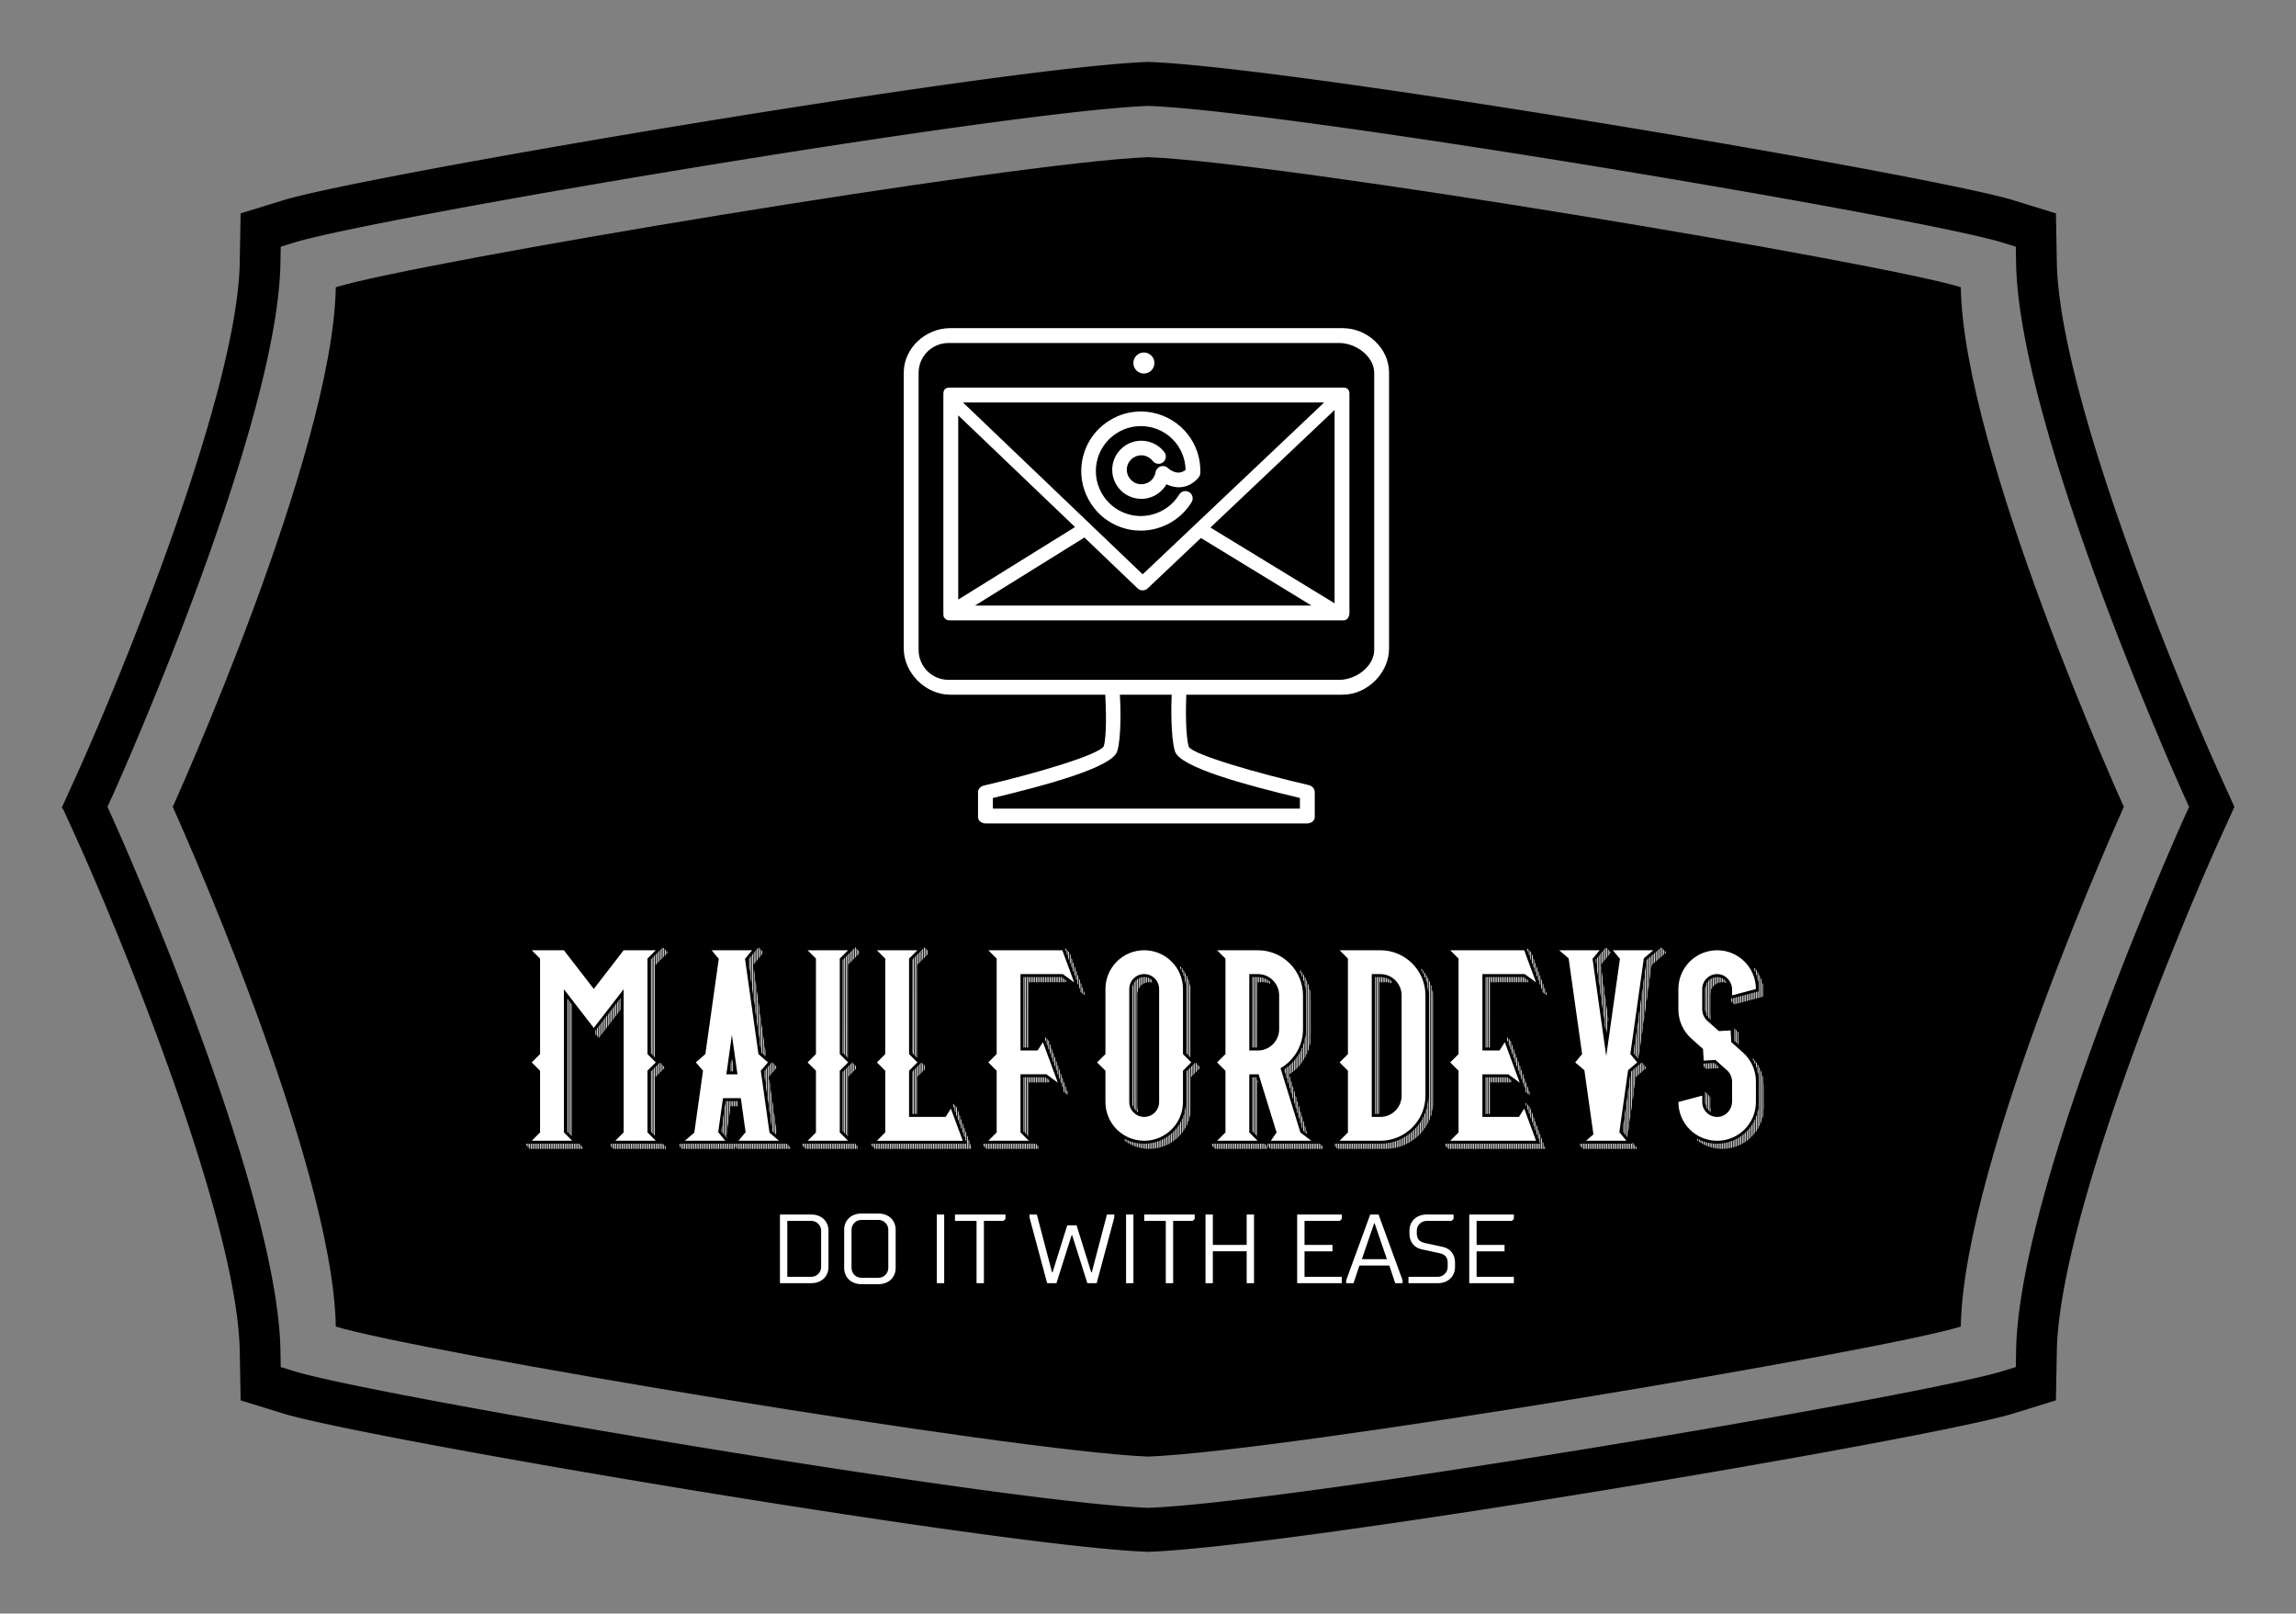 
        <svg xmlns="http://www.w3.org/2000/svg" xmlns:xlink="http://www.w3.org/1999/xlink" version="1.1" width="3170.971" height="2227.962" viewBox="0 0 3170.971 2227.962">
			
			<rect x="0" y="0" width="3170.971" height="2227.962" fill="#808080" stroke="none"/>
			
			<g transform="scale(8.549) translate(10, 10)">
				<defs id="SvgjsDefs8199"/><g id="SvgjsG8200" featureKey="rootContainer" transform="matrix(1.724,0,0,1.724,0,0)" fill="#000"><g xmlns="http://www.w3.org/2000/svg"><path d="M177.937 21.107c-7.555-2.331-63.43-11.68-76.135-12.183-12.706.503-68.578 9.852-76.136 12.183-.273 15.579-15.28 48.684-15.28 48.684s15.008 33.106 15.28 48.685c7.558 2.33 63.43 11.68 76.136 12.183 12.705-.503 68.58-9.854 76.135-12.183.273-15.579 15.28-48.685 15.28-48.685 0-.001-15.007-33.106-15.28-48.684z"/><path d="M202.322 67.019v-.001c-4.206-9.257-15.17-35.968-15.385-48.239l-.085-4.588-3.973-1.228C175.252 10.612 115.756.551 102.006.01l-.202-.01-.211.01C87.828.552 28.345 10.613 20.726 12.965l-3.979 1.227-.081 4.588c-.21 12.217-11.175 38.961-15.382 48.235L.023 69.793l.001.002-.024.054.164.253 1.12 2.463c4.207 9.275 15.172 36.021 15.383 48.237l.081 4.589 3.978 1.228c7.621 2.351 67.104 12.411 80.859 12.953l.219.012.192-.012c13.763-.541 73.258-10.602 80.883-12.954l3.972-1.227.085-4.589c.214-12.266 11.178-38.98 15.385-48.24l1.254-2.771-1.253-2.772zm-5.767 9.136c-4.281 10.137-13.221 32.679-13.435 44.571l-.023 1.544-1.267.391c-7.527 2.319-66.349 12.257-79.963 12.797l-.049.002-.075-.001c-13.623-.541-72.443-10.479-79.97-12.797l-1.268-.392-.026-1.545c-.215-12.279-9.748-35.933-13.837-45.533a241.11 241.11 0 0 0-1.938-4.446l-.434-.955.432-.951c.07-.153.839-1.865 1.939-4.449 4.089-9.6 13.622-33.255 13.837-45.533l.026-1.545 1.268-.391c7.534-2.32 66.356-12.258 79.971-12.798l.031-.003.083.003c13.615.54 72.44 10.477 79.973 12.797l1.267.392.023 1.546c.213 11.888 9.154 34.431 13.435 44.569h-.007l.411.964a232.956 232.956 0 0 0 1.938 4.445l.435.955-.435.953c-.066.142-.822 1.831-1.938 4.448l-.406.964h.002z"/></g></g><g id="SvgjsG8201" featureKey="symbolFeature-0" transform="matrix(0.8,0,0,0.8,136,43)" fill="#ffffff"><g xmlns="http://www.w3.org/2000/svg"><path d="M88.634,0H9.366C4.418,0,0,4.026,0,8.975v55.702C0,69.625,4.418,74,9.366,74h31.331   c0.158,3,0.311,8.344-0.322,10.447c-1.165,1.73-13.484,5.405-24.175,7.896c-0.667,0.157-1.2,0.664-1.2,1.349v5.001   c0,0.813,0.779,1.307,1.593,1.307h64.813C82.221,100,83,99.507,83,98.693v-5.001c0-0.685-0.531-1.28-1.199-1.436   c-10.748-2.491-23.104-6.079-24.228-7.7C56.896,82.354,56.938,77,57.053,74h31.581C93.582,74,98,69.625,98,64.677V8.975   C98,4.026,93.582,0,88.634,0z M54.762,85.424C55.76,88.668,69,92.219,80,94.86V97H18v-2.141c11-2.643,24.111-6.193,25.111-9.439   c0.87-2.832,0.676-9.42,0.538-11.42h10.455C54,76,53.89,82.59,54.762,85.424z M95,64.972C95,68.301,91.3,71,87.97,71H9.03   C5.7,71,3,68.301,3,64.972V9.028C3,5.699,5.7,3,9.03,3H87.97C91.3,3,95,5.699,95,9.028V64.972z"/><path d="M88.771,12H9.228C8.414,12,8,12.444,8,13.257v0.739c0,0.101,0,0.196,0,0.296v43.156   c0,0.039-0.031,0.817,0.163,0.995C8.181,58.46,8.547,59,9.225,59c0.001,0,0.003,0,0.003,0h79.543C89.586,59,90,58.263,90,57.448   V13.257C90,12.444,89.586,12,88.771,12z M87,55.551L61.927,40.255L87,16.517V55.551z M11,17.603l23.586,22.553L11,54.8V17.603z    M48.249,49.701L11.958,15h72.944L48.249,49.701z M36.485,42.27l10.74,10.265c0.285,0.273,0.651,0.405,1.018,0.405   c0.364,0,0.728-0.135,1.013-0.403l10.753-10.169L82.337,56H14.393L36.485,42.27z"/><circle cx="48.495" cy="7.038" r="2.125"/><path d="M59.896,29.217c0.184-5.904-3.896-11.019-9.698-12.162c-6.502-1.279-12.843,2.97-14.124,9.476   c-1.283,6.506,2.969,12.842,9.475,14.124c0.767,0.151,1.538,0.224,2.302,0.224c4.127,0,8.071-2.14,10.276-5.738   c0.425-0.693,0.209-1.6-0.486-2.025c-0.691-0.425-1.601-0.208-2.025,0.486c-1.974,3.219-5.787,4.892-9.497,4.163   c-4.913-0.968-8.123-5.751-7.157-10.664c0.97-4.912,5.761-8.115,10.667-7.155c4.203,0.828,7.175,4.422,7.29,8.646   c-1.512,1.281-3.132,0.056-3.609-0.379c-0.401-0.376-0.986-0.461-1.505-0.277c-0.519,0.183-0.898,0.677-0.975,1.222   c-0.15,0.766-0.59,1.427-1.238,1.862c-0.649,0.435-1.426,0.59-2.191,0.441c-1.58-0.312-2.614-1.852-2.305-3.431   c0.314-1.582,1.857-2.609,3.433-2.302c0.696,0.138,1.32,0.524,1.753,1.088c0.496,0.646,1.422,0.766,2.066,0.271   c0.646-0.497,0.767-1.42,0.271-2.066c-0.871-1.132-2.12-1.907-3.521-2.183c-3.173-0.627-6.266,1.448-6.892,4.623   c-0.623,3.174,1.451,6.265,4.625,6.89c0.383,0.076,0.766,0.113,1.145,0.113c1.152,0,2.278-0.341,3.257-0.998   c0.757-0.509,1.372-1.17,1.815-1.938c0.738,0.352,1.669,0.629,2.688,0.597c1.354-0.05,2.612-0.666,3.639-1.78   c0.026-0.029,0.035-0.066,0.06-0.097C59.708,29.989,59.881,29.627,59.896,29.217z"/></g></g><g id="SvgjsG8202" featureKey="nameFeature-0" transform="matrix(0.904,0,0,0.904,74.276,139.394)" fill="#ffffff"><path d="M25.867 4.62 l0.132 0.132 l0 0.32 l-0.132 0.132 l0 -0.584 z M25.592 5.479 l0 -1.137 l0.132 0.133 l0 0.872 z M25.316 5.755 l0 -1.689 l0.132 0.133 l0 1.425 z M25.041 6.03 l0 -1.843 l0.132 -0.132 l0 1.843 z M24.765 6.306 l0 -1.843 l0.132 -0.132 l0 1.843 z M24.49 6.582 l0 -1.843 l0.132 -0.132 l0 1.843 z M24.214 6.857 l0 -1.843 l0.132 -0.132 l0 1.843 z M23.939 7.133 l0 -1.843 l0.132 -0.132 l0 1.843 z M23.795 23.641 l-0.132 -0.132 l0 -17.943 l0.132 -0.132 l0 18.207 z M23.52 23.365 l-0.132 -0.132 l0 -17.392 l0.132 -0.132 l0 17.656 z M23.244 23.09 l-0.132 -0.132 l0 -16.841 l0.132 -0.132 l0 17.105 z M17.603 13.143 l0.088 -0.114 l-0.001 2.114 l-0.087 0.113 l0 -2.113 z M17.328 13.5 l0.132 -0.171 l0 2.113 l-0.132 0.171 l0 -2.113 z M17.052 13.856 l0.132 -0.171 l0 2.113 l-0.132 0.171 l0 -2.113 z M16.777 14.212 l0.132 -0.171 l0 2.113 l-0.132 0.171 l0 -2.113 z M16.501 16.682 l0 -2.113 l0.132 -0.171 l0 2.113 z M16.226 17.038 l0 -2.113 l0.132 -0.171 l0 2.113 z M15.95 17.395 l0 -2.113 l0.132 -0.171 l0 2.113 z M15.675 17.752 l0 -2.113 l0.132 -0.171 l0 2.113 z M15.4 18.108 l0 -2.113 l0.132 -0.171 l0 2.113 z M15.124 18.465 l0 -2.113 l0.132 -0.171 l0 2.113 z M14.848 18.821 l0 -2.113 l0.132 -0.171 l0 2.113 z M14.573 19.178 l0 -2.113 l0.132 -0.171 l0 2.113 z M14.298 19.534 l0 -2.113 l0.132 -0.171 l0 2.113 z M14.022 19.89 l0 -2.113 l0.132 -0.171 l0 2.113 z M13.746 20.128 l0 -1.994 l0.132 -0.171 l0 2.113 l-0.08 0.104 z M13.471 19.851 l0 -1.36 l0.132 -0.171 l0 1.664 z M13.196 19.574 l0 -0.727 l0.132 -0.171 l0 1.03 z M8.92 37.697 l-0.132 -0.132 l0 -23.609 l0.132 0.171 l0 23.57 z M8.645 37.421 l-0.132 -0.132 l0 -23.69 l0.132 0.171 l0 23.651 z M8.369 37.145 l-0.132 -0.132 l0 -23.771 l0.132 0.171 l0 23.733 z M8.094 36.869 l-0.027 -0.028 l0.007 -23.812 l0.02 0.026 l0 23.814 z M10.717 40 l0 -0.504 l0.132 0.133 l0 0.371 l-0.132 0 z M10.441 40 l0 -0.781 l0.132 0.133 l0 0.648 l-0.132 0 z M10.298 40 l-0.132 0 l0 -0.924 l0.132 0 l0 0.924 z M10.022 40 l-0.132 0 l0 -0.924 l0.132 0 l0 0.924 z M9.747 40 l-0.132 0 l0 -0.924 l0.132 0 l0 0.924 z M9.471 40 l-0.132 0 l0 -0.924 l0.132 0 l0 0.924 z M9.196 40 l-0.132 0 l0 -0.924 l0.132 0 l0 0.924 z M8.921 40 l-0.132 0 l0 -0.924 l0.132 0 l0 0.924 z M8.645 40 l-0.132 0 l0 -0.924 l0.132 0 l0 0.924 z M8.37 40 l-0.132 0 l0 -0.924 l0.132 0 l0 0.924 z M8.094 40 l-0.132 0 l0 -0.924 l0.132 0 l0 0.924 z M7.819 40 l-0.132 0 l0 -0.924 l0.132 0 l0 0.924 z M7.543 40 l-0.132 0 l0 -0.924 l0.132 0 l0 0.924 z M7.268 40 l-0.132 0 l0 -0.924 l0.132 0 l0 0.924 z M6.992 40 l-0.132 0 l0 -0.924 l0.132 0 l0 0.924 z M6.717 40 l-0.132 0 l0 -0.924 l0.132 0 l0 0.924 z M6.441 40 l-0.132 0 l0 -0.924 l0.132 0 l0 0.924 z M6.166 40 l-0.132 0 l0 -0.924 l0.132 0 l0 0.924 z M5.891 40 l-0.132 0 l0 -0.924 l0.132 0 l0 0.924 z M5.615 40 l-0.132 0 l0 -0.924 l0.132 0 l0 0.924 z M5.34 40 l-0.132 0 l0 -0.924 l0.132 0 l0 0.924 z M5.064 40 l-0.132 0 l0 -0.924 l0.132 0 l0 0.924 z M4.789 40 l-0.132 0 l0 -0.924 l0.132 0 l0 0.924 z M4.514 40 l-0.132 0 l0 -0.924 l0.132 0 l0 0.924 z M4.238 40 l-0.132 0 l0 -0.924 l0.132 0 l0 0.924 z M3.963 40 l-0.132 0 l0 -0.924 l0.132 0 l0 0.924 z M3.687 40 l-0.132 0 l0 -0.924 l0.132 0 l0 0.924 z M3.412 40 l-0.132 0 l0 -0.924 l0.132 0 l0 0.924 z M3.136 40 l-0.132 0 l0 -0.924 l0.132 0 l0 0.924 z M2.861 40 l-0.132 0 l0 -0.924 l0.132 0 l0 0.924 z M2.585 40 l-0.132 0 l0 -0.924 l0.132 0 l0 0.924 z M2.31 40 l-0.132 0 l0 -0.924 l0.132 0 l0 0.924 z M2.034 40 l-0.132 0 l0 -0.924 l0.132 0 l0 0.924 z M1.759 40 l-0.132 0 l0 -0.924 l0.132 0 l0 0.924 z M1.352 39.913 l0 -0.837 l0.132 0 l0 0.924 l-0.046 0 z M1.076 39.636 l0 -0.56 l0.132 0 l0 0.693 z M0.8 39.359 l0 -0.283 l0.132 0 l0 0.416 z M25.316 25.784 l0 -0.619 l0.132 0.133 l0 0.354 z M25.041 26.06 l0 -1.171 l0.132 0.133 l0 0.906 z M24.766 26.335 l0 -1.724 l0.132 0.133 l0 1.459 z M24.49 26.61 l0 -1.843 l0.132 -0.132 l0 1.842 z M24.215 26.886 l0 -1.843 l0.132 -0.132 l0 1.842 z M23.939 27.161 l0 -1.843 l0.132 -0.132 l0 1.842 z M23.796 37.641 l-0.132 -0.132 l0 -11.915 l0.132 -0.132 l0 12.179 z M23.52 37.366 l-0.132 -0.132 l0 -11.364 l0.132 -0.132 l0 11.628 z M23.245 37.09 l-0.132 -0.132 l0 -10.813 l0.132 -0.132 l0 11.077 z M25.592 40 l0 -0.559 l0.132 0.133 l0 0.426 l-0.132 0 z M25.316 40 l0 -0.836 l0.132 0.133 l0 0.703 l-0.132 0 z M25.173 40 l-0.132 0 l0 -0.924 l0.132 0 l0 0.924 z M24.898 40 l-0.132 0 l0 -0.924 l0.132 0 l0 0.924 z M24.622 40 l-0.132 0 l0 -0.924 l0.132 0 l0 0.924 z M24.347 40 l-0.132 0 l0 -0.924 l0.132 0 l0 0.924 z M24.072 40 l-0.132 0 l0 -0.924 l0.132 0 l0 0.924 z M23.796 40 l-0.132 0 l0 -0.924 l0.132 0 l0 0.924 z M23.52 40 l-0.132 0 l0 -0.924 l0.132 0 l0 0.924 z M23.245 40 l-0.132 0 l0 -0.924 l0.132 0 l0 0.924 z M22.97 40 l-0.132 0 l0 -0.924 l0.132 0 l0 0.924 z M22.694 40 l-0.132 0 l0 -0.924 l0.132 0 l0 0.924 z M22.419 40 l-0.132 0 l0 -0.924 l0.132 0 l0 0.924 z M22.144 40 l-0.132 0 l0 -0.924 l0.132 0 l0 0.924 z M21.868 40 l-0.132 0 l0 -0.924 l0.132 0 l0 0.924 z M21.592 40 l-0.132 0 l0 -0.924 l0.132 0 l0 0.924 z M21.317 40 l-0.132 0 l0 -0.924 l0.132 0 l0 0.924 z M21.042 40 l-0.132 0 l0 -0.924 l0.132 0 l0 0.924 z M20.766 40 l-0.132 0 l0 -0.924 l0.132 0 l0 0.924 z M20.49 40 l-0.132 0 l0 -0.924 l0.132 0 l0 0.924 z M20.215 40 l-0.132 0 l0 -0.924 l0.132 0 l0 0.924 z M19.94 40 l-0.132 0 l0 -0.924 l0.132 0 l0 0.924 z M19.664 40 l-0.132 0 l0 -0.924 l0.132 0 l0 0.924 z M19.389 40 l-0.132 0 l0 -0.924 l0.132 0 l0 0.924 z M19.114 40 l-0.132 0 l0 -0.924 l0.132 0 l0 0.924 z M18.838 40 l-0.132 0 l0 -0.924 l0.132 0 l0 0.924 z M18.563 40 l-0.132 0 l0 -0.924 l0.132 0 l0 0.924 z M18.287 40 l-0.132 0 l0 -0.924 l0.132 0 l0 0.924 z M18.012 40 l-0.132 0 l0 -0.924 l0.132 0 l0 0.924 z M17.736 40 l-0.132 0 l0 -0.924 l0.132 0 l0 0.924 z M17.461 40 l-0.132 0 l0 -0.924 l0.132 0 l0 0.924 z M17.185 40 l-0.132 0 l0 -0.924 l0.132 0 l0 0.924 z M16.91 40 l-0.132 0 l0 -0.924 l0.132 0 l0 0.924 z M16.635 40 l-0.132 0 l0 -0.924 l0.132 0 l0 0.924 z M16.227 39.858 l0 -0.782 l0.132 0 l0 0.914 z M15.952 39.581 l0 -0.504 l0.132 0 l0 0.637 z M23.969 38.554 l-7.233 0 l1.487 -1.487 l0 -25.584 l-2.647 3.427 l-2.69 3.483 l-2.69 -3.483 l-2.647 -3.427 l0 25.584 l1.487 1.487 l-7.233 0 l1.487 -1.487 l0 -11.026 l-1.487 -1.487 l1.487 -1.487 l0 -17.063 l-1.487 -1.487 l5.746 0 l5.338 6.911 l5.338 -6.911 l5.746 0 l-1.487 1.487 l0 17.063 l1.487 1.487 l-1.487 1.487 l0 11.026 z M42.994 4.681 l0 0.509 l-0.132 0.159 l0 -0.801 z M42.719 4.404 l0 1.118 l-0.132 0.159 l0 -1.41 z M42.443 4.127 l0 1.728 l-0.132 0.159 l0 -2.02 z M42.168 4.155 l0 2.032 l-0.132 0.159 l0 -2.032 z M41.893 4.487 l0 2.032 l-0.132 0.159 l0 -2.032 z M41.617 4.819 l0 2.032 l-0.132 0.159 l0 -2.032 z M41.617 11.956 c0 0.813 -0 1.627 -0 2.44 l-0.132 -0.94 l0 -5.615 c0.049 0.35 0.132 0.707 0.132 1.061 l0 3.053 z M41.342 5.152 l0 7.284 l-0.132 -0.939 l0 -6.185 z M41.066 10.475 l-0.132 -0.94 l0 -3.892 l0.132 -0.159 l0 4.991 z M40.791 8.514 l-0.132 -0.939 l0 -1.6 l0.132 -0.159 l0 2.698 z M42.994 20.935 c0 0.678 -0 1.356 -0 2.034 l-0.132 -0.116 l0 -5.209 c0.045 0.32 0.117 0.647 0.132 0.969 c0.035 0.77 0 1.55 0 2.321 z M42.443 17.838 c0 0.813 -0 1.627 -0 2.44 l-0.132 -0.94 l0 -5.615 c0.049 0.35 0.132 0.707 0.132 1.061 l0 3.053 z M42.168 15.877 c0 0.813 -0 1.627 -0 2.44 l-0.132 -0.94 l0 -5.615 c0.049 0.35 0.132 0.707 0.132 1.061 l0 3.054 z M41.892 13.917 c0 0.813 -0 1.627 -0 2.439 l-0.132 -0.939 l0 -5.615 c0.049 0.35 0.132 0.707 0.132 1.061 l0 3.054 z M43.545 22.505 c0.022 0.312 0 0.633 0 0.946 l-0.132 -0.116 l0 -1.77 c0.044 0.311 0.11 0.626 0.132 0.939 z M43.27 21.755 l0 1.455 l-0.132 -0.116 l0 -3.49 c0.041 0.289 0.085 0.577 0.122 0.867 c0.053 0.418 0.01 0.863 0.01 1.283 z M42.719 19.798 c0 0.814 -0 1.627 -0 2.44 l-0.132 -0.939 l0 -5.615 c0.049 0.35 0.132 0.707 0.132 1.061 l0 3.054 z M37.629 23.894 c0.047 0.332 0.127 0.675 0.132 1.01 c0.006 0.416 0 0.832 0 1.248 l-0.132 0 l0 -2.258 z M37.353 26.152 c0 -0.401 -0.012 -0.803 0 -1.204 c0.009 -0.328 0.086 -0.661 0.132 -0.986 l0 2.19 l-0.132 0 z M45.473 25.235 l0 0.402 l-0.132 0.153 l0 -0.687 z M45.198 24.958 l0 0.999 l-0.132 0.154 l0 -1.285 z M44.922 24.681 l0 1.596 l-0.132 0.153 l0 -1.882 z M44.647 24.605 l0 1.992 l-0.132 0.154 l0 -1.992 z M44.371 24.926 l0 1.992 l-0.132 0.153 l0 -1.992 z M44.371 31.56 c0 0.814 -0 1.627 -0 2.441 l-0.132 -0.94 l0 -5.618 c0.049 0.35 0.132 0.707 0.132 1.062 l0 3.055 z M43.964 31.1 l0 -5.7 l0.132 -0.154 l0 6.793 z M43.82 30.078 l-0.132 -0.94 l0 -3.418 l0.132 -0.153 l0 4.511 z M43.545 28.116 l-0.132 -0.94 l0 -1.136 l0.132 -0.153 l0 2.23 z M45.473 36.267 c0.017 0.388 -0 0.78 -0 1.168 l-0.132 -0.113 l0 -2.033 c0.046 0.323 0.118 0.652 0.132 0.978 z M45.198 35.646 l0 1.554 l-0.132 -0.113 l0 -3.759 c0.042 0.302 0.098 0.605 0.128 0.908 c0.045 0.462 0.005 0.946 0.005 1.41 z M44.922 34.828 l0 2.136 l-0.132 -0.113 l0 -5.485 c0.046 0.326 0.121 0.66 0.132 0.989 c0.027 0.822 0 1.65 0 2.473 z M44.647 33.521 c0 0.814 -0 1.628 -0 2.441 l-0.132 -0.94 l0 -5.618 c0.049 0.35 0.132 0.707 0.132 1.062 l0 3.055 z M38.587 32.389 l-0.132 0 l0 -0.924 l0.132 0 l0 0.924 z M38.311 32.389 l-0.132 0 l0 -0.924 l0.132 0 l0 0.924 z M38.036 32.389 l-0.132 0 l0 -0.924 l0.132 0 l0 0.924 z M37.761 32.389 l-0.132 0 l0 -0.924 l0.132 0 l0 0.924 z M37.485 32.389 l-0.132 0 l0 -0.924 l0.132 0 l0 0.924 z M37.077 34.28 l0 -2.815 l0.132 0 l0 1.591 c0 0.413 -0.074 0.815 -0.132 1.223 z M47.82 39.503 l0.132 0.132 l0 0.364 l-0.132 0 l0 -0.496 z M47.545 39.999 l0 -0.774 l0.132 0.133 l0 0.641 l-0.132 0 z M47.269 39.076 l0.126 0 l0.006 0.006 l0 0.918 l-0.132 0 l0 -0.924 z M47.126 40 l-0.132 0 l0 -0.924 l0.132 0 l0 0.924 z M46.851 40 l-0.132 0 l0 -0.924 l0.132 0 l0 0.924 z M46.575 40 l-0.132 0 l0 -0.924 l0.132 0 l0 0.924 z M46.3 40 l-0.132 0 l0 -0.924 l0.132 0 l0 0.924 z M46.024 40 l-0.132 0 l0 -0.924 l0.132 0 l0 0.924 z M45.749 40 l-0.132 0 l0 -0.924 l0.132 0 l0 0.924 z M45.473 40 l-0.132 0 l0 -0.924 l0.132 0 l0 0.924 z M45.198 40 l-0.132 0 l0 -0.924 l0.132 0 l0 0.924 z M44.922 40 l-0.132 0 l0 -0.924 l0.132 0 l0 0.924 z M44.647 40 l-0.132 0 l0 -0.924 l0.132 0 l0 0.924 z M44.372 40 l-0.132 0 l0 -0.924 l0.132 0 l0 0.924 z M44.096 40 l-0.132 0 l0 -0.924 l0.132 0 l0 0.924 z M43.821 40 l-0.132 0 l0 -0.924 l0.132 0 l0 0.924 z M43.545 40 l-0.132 0 l0 -0.924 l0.132 0 l0 0.924 z M43.27 40 l-0.132 0 l0 -0.924 l0.132 0 l0 0.924 z M42.995 40 l-0.132 0 l0 -0.924 l0.132 0 l0 0.924 z M42.719 40 l-0.132 0 l0 -0.924 l0.132 0 l0 0.924 z M42.443 40 l-0.132 0 l0 -0.924 l0.132 0 l0 0.924 z M42.168 40 l-0.132 0 l0 -0.924 l0.132 0 l0 0.924 z M41.893 40 l-0.132 0 l0 -0.924 l0.132 0 l0 0.924 z M41.617 40 l-0.132 0 l0 -0.924 l0.132 0 l0 0.924 z M41.342 40 l-0.132 0 l0 -0.924 l0.132 0 l0 0.924 z M41.066 40 l-0.132 0 l0 -0.924 l0.132 0 l0 0.924 z M40.791 40 l-0.132 0 l0 -0.924 l0.132 0 l0 0.924 z M40.515 40 l-0.132 0 l0 -0.924 l0.132 0 l0 0.924 z M40.24 40 l-0.132 0 l0 -0.924 l0.132 0 l0 0.924 z M39.965 40 l-0.132 0 l0 -0.924 l0.132 0 l0 0.924 z M39.689 40 l-0.132 0 l0 -0.924 l0.132 0 l0 0.924 z M39.413 40 l-0.132 0 l0 -0.924 l0.132 0 l0 0.924 z M39.138 40 l-0.132 0 l0 -0.924 l0.132 0 l0 0.924 z M38.863 40 l-0.132 0 l0 -0.924 l0.132 0 l0 0.924 z M38.455 39.925 l0 -0.849 l0.132 0 l0 0.924 l-0.057 0 z M38.18 39.647 l0 -0.572 l0.132 0 l0 0.705 z M37.904 40 l0 -0.625 l0.132 0.159 l0 0.466 l-0.132 0 z M37.904 39.371 l0 -0.295 l0.132 0 l0 0.428 z M37.761 39.999 l-0.132 0 l0 -0.924 l0.132 0 l0 0.924 z M37.485 39.999 l-0.132 0 l0 -0.924 l0.132 0 l0 0.924 z M37.21 39.999 l-0.132 0 l0 -0.924 l0.132 0 l0 0.924 z M36.935 32.172 l0 2.578 c0 0.181 0.013 0.367 -0 0.549 c-0.022 0.311 -0.088 0.625 -0.132 0.935 l0 -4.769 l0.132 0 l0 0.707 z M36.935 39.999 l-0.132 0 l0 -0.924 l0.132 0 l0 0.924 z M36.527 37.897 l0 -6.432 l0.132 0 l0 0.846 l0 3.436 l0 1.277 c0 0.258 -0.039 0.501 -0.075 0.757 l0.075 0.09 l0 0.185 z M36.659 40 l-0.132 0 l0 -0.924 l0.132 0 l0 0.924 z M36.383 40 l-0.132 0 l0 -0.924 l0.132 0 l0 0.924 z M36.251 37.564 l0 -0.84 l0 -3.155 c0 -0.281 -0.015 -0.566 0 -0.847 c0.017 -0.318 0.088 -0.641 0.132 -0.957 l0 5.959 z M36.108 39.999 l-0.132 0 l0 -0.924 l0.132 0 l0 0.924 z M35.976 37.232 l0 -0.571 l0 -1.821 c0 -0.376 0.08 -0.749 0.132 -1.121 l0 3.672 z M35.833 35.673 l0 1.386 l-0.132 -0.159 c0 -0.414 0.074 -0.817 0.132 -1.227 z M35.833 40 l-0.132 0 l0 -0.924 l0.132 0 l0 0.924 z M35.557 40 l-0.132 0 l0 -0.924 l0.132 0 l0 0.924 z M35.282 40 l-0.132 0 l0 -0.924 l0.132 0 l0 0.924 z M35.007 40 l-0.132 0 l0 -0.924 l0.132 0 l0 0.924 z M34.731 40 l-0.132 0 l0 -0.924 l0.132 0 l0 0.924 z M34.456 40 l-0.132 0 l0 -0.924 l0.132 0 l0 0.924 z M34.18 40 l-0.132 0 l0 -0.924 l0.132 0 l0 0.924 z M33.905 40 l-0.132 0 l0 -0.924 l0.132 0 l0 0.924 z M33.629 40 l-0.132 0 l0 -0.924 l0.132 0 l0 0.924 z M33.354 40 l-0.132 0 l0 -0.924 l0.132 0 l0 0.924 z M33.078 40 l-0.132 0 l0 -0.924 l0.132 0 l0 0.924 z M32.803 40 l-0.132 0 l0 -0.924 l0.132 0 l0 0.924 z M32.527 40 l-0.132 0 l0 -0.924 l0.132 0 l0 0.924 z M32.252 40 l-0.132 0 l0 -0.924 l0.132 0 l0 0.924 z M31.977 40 l-0.132 0 l0 -0.924 l0.132 0 l0 0.924 z M31.701 40 l-0.132 0 l0 -0.924 l0.132 0 l0 0.924 z M31.426 40 l-0.132 0 l0 -0.924 l0.132 0 l0 0.924 z M31.151 40 l-0.132 0 l0 -0.924 l0.132 0 l0 0.924 z M30.875 40 l-0.132 0 l0 -0.924 l0.132 0 l0 0.924 z M30.599 40 l-0.132 0 l0 -0.924 l0.132 0 l0 0.924 z M30.324 40 l-0.132 0 l0 -0.924 l0.132 0 l0 0.924 z M30.048 40 l-0.132 0 l0 -0.924 l0.132 0 l0 0.924 z M29.773 40 l-0.132 0 l0 -0.924 l0.132 0 l0 0.924 z M29.498 40 l-0.132 0 l0 -0.924 l0.132 0 l0 0.924 z M29.222 40 l-0.132 0 l0 -0.924 l0.132 0 l0 0.924 z M28.947 40 l-0.132 0 l0 -0.924 l0.132 0 l0 0.924 z M28.539 39.9 l0 -0.825 l0.132 0 l0 0.924 l-0.033 0 z M28.264 39.624 l0 -0.548 l0.132 0 l0 0.681 z M35.114 37.066 l0.046 0 l1.232 1.487 l-7.233 0 l1.69 -1.443 l1.559 -11.07 l-1.278 -1.487 l1.697 -1.487 l2.403 -17.063 l-0.045 0 l-1.232 -1.487 l7.232 0 l-1.232 1.487 l-0.045 0 l2.403 17.064 l1.697 1.487 l-1.278 1.487 l1.559 11.069 l1.69 1.443 l-7.233 0 l1.232 -1.487 l0.045 0 l-0.863 -6.126 l-3.184 0 z M37.568 19.636 l-0.992 7.047 l1.985 0 z M60.123 4.505 l0.132 0.133 l0 0.548 l-0.132 0.132 l0 -0.813 z M59.847 5.593 l0 -1.365 l0.132 0.133 l0 1.1 z M59.572 4.026 l0.037 -0.037 l0.095 0.095 l0 1.653 l-0.132 0.132 l0 -1.843 z M59.296 6.144 l0 -1.843 l0.132 -0.132 l0 1.842 z M59.021 6.42 l0 -1.843 l0.132 -0.132 l0 1.842 z M58.745 6.695 l0 -1.843 l0.132 -0.132 l0 1.842 z M58.47 6.97 l0 -1.843 l0.132 -0.132 l0 1.842 z M58.288 23.765 l-0.094 -0.094 l0 -18.268 l0.132 -0.132 l0 1.842 l-0.034 0.034 z M58.051 23.528 l-0.132 -0.132 l0 -17.718 l0.132 -0.132 l0 17.981 z M57.776 23.252 l-0.132 -0.132 l0 -17.167 l0.132 -0.132 l0 17.43 z M57.5 22.977 l-0.131 -0.131 l0.005 -16.623 l0.126 -0.126 l0 16.88 z M59.572 25.897 l0 -0.845 l0.132 0.133 l0 0.58 z M59.296 26.172 l0 -1.397 l0.132 0.133 l0 1.132 z M59.021 24.605 l0.053 -0.054 l0.078 0.079 l0 1.685 l-0.132 0.132 l0 -1.842 z M58.745 26.723 l0 -1.842 l0.132 -0.132 l0 1.843 z M58.47 26.998 l0 -1.842 l0.132 -0.132 l0 1.843 z M58.284 37.761 l-0.089 -0.089 l0 -12.24 l0.132 -0.132 l0 1.843 l-0.04 0.04 z M58.051 37.528 l-0.132 -0.132 l0 -11.689 l0.132 -0.132 l0 11.953 z M57.776 37.253 l-0.132 -0.132 l0 -11.139 l0.132 -0.132 l0 11.403 z M57.368 36.845 l0 -10.588 l0.132 -0.132 l0 10.852 z M59.847 40 l0 -0.674 l0.132 0.133 l0 0.541 l-0.132 0 z M59.572 39.076 l0.027 0 l0.105 0.106 l0 0.818 l-0.132 0 l0 -0.924 z M59.428 40 l-0.132 0 l0 -0.924 l0.132 0 l0 0.924 z M59.153 40 l-0.132 0 l0 -0.924 l0.132 0 l0 0.924 z M58.877 40 l-0.132 0 l0 -0.924 l0.132 0 l0 0.924 z M58.602 40 l-0.132 0 l0 -0.924 l0.132 0 l0 0.924 z M58.327 40 l-0.132 0 l0 -0.924 l0.132 0 l0 0.924 z M58.051 40 l-0.132 0 l0 -0.924 l0.132 0 l0 0.924 z M57.776 40 l-0.132 0 l0 -0.924 l0.132 0 l0 0.924 z M57.5 40 l-0.132 0 l0 -0.924 l0.132 0 l0 0.924 z M57.225 40 l-0.132 0 l0 -0.924 l0.132 0 l0 0.924 z M56.95 40 l-0.132 0 l0 -0.924 l0.132 0 l0 0.924 z M56.674 40 l-0.132 0 l0 -0.924 l0.132 0 l0 0.924 z M56.398 40 l-0.132 0 l0 -0.924 l0.132 0 l0 0.924 z M56.123 40 l-0.132 0 l0 -0.924 l0.132 0 l0 0.924 z M55.848 40 l-0.132 0 l0 -0.924 l0.132 0 l0 0.924 z M55.572 40 l-0.132 0 l0 -0.924 l0.132 0 l0 0.924 z M55.297 40 l-0.132 0 l0 -0.924 l0.132 0 l0 0.924 z M55.021 40 l-0.132 0 l0 -0.924 l0.132 0 l0 0.924 z M54.746 40 l-0.132 0 l0 -0.924 l0.132 0 l0 0.924 z M54.47 40 l-0.132 0 l0 -0.924 l0.132 0 l0 0.924 z M54.195 40 l-0.132 0 l0 -0.924 l0.132 0 l0 0.924 z M53.92 40 l-0.132 0 l0 -0.924 l0.132 0 l0 0.924 z M53.644 40 l-0.132 0 l0 -0.924 l0.132 0 l0 0.924 z M53.369 40 l-0.132 0 l0 -0.924 l0.132 0 l0 0.924 z M53.093 40 l-0.132 0 l0 -0.924 l0.132 0 l0 0.924 z M52.818 40 l-0.132 0 l0 -0.924 l0.132 0 l0 0.924 z M52.542 40 l-0.132 0 l0 -0.924 l0.132 0 l0 0.924 z M52.267 40 l-0.132 0 l0 -0.924 l0.132 0 l0 0.924 z M51.991 40 l-0.132 0 l0 -0.924 l0.132 0 l0 0.924 z M51.716 40 l-0.132 0 l0 -0.924 l0.132 0 l0 0.924 z M51.44 40 l-0.132 0 l0 -0.924 l0.132 0 l0 0.924 z M51.165 40 l-0.132 0 l0 -0.924 l0.132 0 l0 0.924 z M50.89 40 l-0.132 0 l0 -0.924 l0.132 0 l0 0.924 z M50.482 39.743 l0 -0.667 l0.132 0 l0 0.799 z M50.207 39.466 l0 -0.39 l0.132 0 l0 0.523 z M56.848 23.067 l1.487 1.487 l-1.487 1.487 l0 11.026 l1.487 1.487 l-7.233 0 l1.487 -1.487 l0 -11.026 l-1.487 -1.487 l1.487 -1.487 l0 -17.063 l-1.487 -1.487 l7.233 0 l-1.487 1.487 l0 17.063 z M72.558 4.56 l0 0.702 l-0.132 0.132 l0 -0.967 z M72.282 4.283 l0 1.255 l-0.132 0.132 l0 -1.52 z M72.007 4.006 l0 1.808 l-0.132 0.132 l0 -1.843 l0.115 -0.115 z M71.731 4.247 l0 1.843 l-0.132 0.132 l0 -1.843 z M71.456 4.522 l0 1.843 l-0.132 0.132 l0 -1.843 z M71.18 4.798 l0 1.843 l-0.132 0.132 l0 -1.843 z M70.905 5.073 l0 1.843 l-0.132 0.132 l0 -1.843 z M69.803 22.898 l-0.053 -0.053 l0.005 -16.623 l0.047 -0.048 l0 16.723 z M70.079 23.174 l-0.132 -0.132 l0 -17.01 l0.132 -0.132 l0 17.274 z M70.629 23.726 l-0.132 -0.132 l0 -18.113 l0.132 -0.132 l0 18.377 z M70.354 23.45 l-0.132 -0.132 l0 -17.561 l0.132 -0.132 l0 17.826 z M72.007 25.108 l0 0.734 l-0.132 0.132 l0 -0.999 z M71.731 24.83 l0 1.287 l-0.132 0.132 l0 -1.552 z M71.456 24.553 l0 1.84 l-0.132 0.132 l0 -1.843 l0.13 -0.13 z M71.18 24.826 l0 1.843 l-0.132 0.132 l0 -1.843 z M70.905 25.101 l0 1.843 l-0.132 0.132 l0 -1.843 z M70.629 33.763 l-0.132 0 l0 -8.255 l0.132 -0.132 l0 8.387 z M70.354 33.763 l-0.132 0 l0 -7.979 l0.132 -0.132 l0 8.111 z M70.079 33.763 l-0.132 0 l0 -7.703 l0.132 -0.132 l0 7.835 z M69.803 33.763 l-0.056 0 l0.002 -7.506 l0.054 -0.053 l0 7.559 z M80.139 39.054 l0.132 0.356 l0 0.59 l-0.132 0 l0 -0.946 z M77.791 32.718 l0 1.556 l-0.132 -0.356 l0 -1.443 l0.067 0.067 z M77.516 32.33 l0 1.2 l-0.132 -0.356 l0 -0.976 z M77.241 32.053 l0 0.734 l-0.132 -0.357 l0 -0.509 z M79.863 40 l0 -1.689 l0.132 0.356 l0 1.333 l-0.132 0 z M79.587 40 l0 -2.433 l0.132 0.356 l0 2.077 l-0.132 0 z M79.444 40 l-0.132 0 l0 -0.924 l0.132 0 l0 0.924 z M79.312 38.379 l0 -1.556 l0.132 0.356 l0 1.556 z M79.037 37.636 l0 -1.556 l0.132 0.356 l0 1.556 z M79.169 40 l-0.132 0 l0 -0.924 l0.132 0 l0 0.924 z M78.761 36.892 l0 -1.556 l0.132 0.356 l0 1.556 z M78.893 40 l-0.132 0 l0 -0.924 l0.132 0 l0 0.924 z M78.618 40 l-0.132 0 l0 -0.924 l0.132 0 l0 0.924 z M78.618 34.948 l0 1.556 l-0.132 -0.356 l0 -1.556 z M78.342 34.205 l0 1.556 l-0.132 -0.356 l0 -1.556 z M78.342 40 l-0.132 0 l0 -0.924 l0.132 0 l0 0.924 z M78.067 33.461 l0 1.556 l-0.132 -0.357 l0 -1.556 z M78.067 40 l-0.132 0 l0 -0.924 l0.132 0 l0 0.924 z M77.791 40 l-0.132 0 l0 -0.924 l0.132 0 l0 0.924 z M77.516 40 l-0.132 0 l0 -0.924 l0.132 0 l0 0.924 z M77.241 40 l-0.132 0 l0 -0.924 l0.132 0 l0 0.924 z M76.965 40 l-0.132 0 l0 -0.924 l0.132 0 l0 0.924 z M76.689 40 l-0.132 0 l0 -0.924 l0.132 0 l0 0.924 z M76.414 40 l-0.132 0 l0 -0.924 l0.132 0 l0 0.924 z M76.139 40 l-0.132 0 l0 -0.924 l0.132 0 l0 0.924 z M75.863 40 l-0.132 0 l0 -0.924 l0.132 0 l0 0.924 z M75.588 40 l-0.132 0 l0 -0.924 l0.132 0 l0 0.924 z M75.312 40 l-0.132 0 l0 -0.924 l0.132 0 l0 0.924 z M75.037 40 l-0.132 0 l0 -0.924 l0.132 0 l0 0.924 z M74.762 40 l-0.132 0 l0 -0.924 l0.132 0 l0 0.924 z M74.486 40 l-0.132 0 l0 -0.924 l0.132 0 l0 0.924 z M74.211 40 l-0.132 0 l0 -0.924 l0.132 0 l0 0.924 z M73.935 40 l-0.132 0 l0 -0.924 l0.132 0 l0 0.924 z M73.66 40 l-0.132 0 l0 -0.924 l0.132 0 l0 0.924 z M73.384 40 l-0.132 0 l0 -0.924 l0.132 0 l0 0.924 z M73.109 40 l-0.132 0 l0 -0.924 l0.132 0 l0 0.924 z M72.833 40 l-0.132 0 l0 -0.924 l0.132 0 l0 0.924 z M72.558 40 l-0.132 0 l0 -0.924 l0.132 0 l0 0.924 z M72.283 40 l-0.132 0 l0 -0.924 l0.132 0 l0 0.924 z M72.007 40 l-0.132 0 l0 -0.924 l0.132 0 l0 0.924 z M71.732 40 l-0.132 0 l0 -0.924 l0.132 0 l0 0.924 z M71.457 40 l-0.132 0 l0 -0.924 l0.132 0 l0 0.924 z M71.181 40 l-0.132 0 l0 -0.924 l0.132 0 l0 0.924 z M70.905 40 l-0.132 0 l0 -0.924 l0.132 0 l0 0.924 z M70.63 40 l-0.132 0 l0 -0.924 l0.132 0 l0 0.924 z M70.355 40 l-0.132 0 l0 -0.924 l0.132 0 l0 0.924 z M70.079 40 l-0.132 0 l0 -0.924 l0.132 0 l0 0.924 z M69.804 40 l-0.132 0 l0 -0.924 l0.132 0 l0 0.924 z M69.528 40 l-0.132 0 l0 -0.924 l0.132 0 l0 0.924 z M69.253 40 l-0.132 0 l0 -0.924 l0.132 0 l0 0.924 z M68.977 40 l-0.132 0 l0 -0.924 l0.132 0 l0 0.924 z M68.702 40 l-0.132 0 l0 -0.924 l0.132 0 l0 0.924 z M68.427 40 l-0.132 0 l0 -0.924 l0.132 0 l0 0.924 z M68.151 40 l-0.132 0 l0 -0.924 l0.132 0 l0 0.924 z M67.875 40 l-0.132 0 l0 -0.924 l0.132 0 l0 0.924 z M67.6 40 l-0.132 0 l0 -0.924 l0.132 0 l0 0.924 z M67.325 40 l-0.132 0 l0 -0.924 l0.132 0 l0 0.924 z M67.049 40 l-0.132 0 l0 -0.924 l0.132 0 l0 0.924 z M66.774 40 l-0.132 0 l0 -0.924 l0.132 0 l0 0.924 z M66.498 40 l-0.132 0 l0 -0.924 l0.132 0 l0 0.924 z M66.223 40 l-0.132 0 l0 -0.924 l0.132 0 l0 0.924 z M65.948 40 l-0.132 0 l0 -0.924 l0.132 0 l0 0.924 z M65.672 40 l-0.132 0 l0 -0.924 l0.132 0 l0 0.924 z M65.397 40 l-0.132 0 l0 -0.924 l0.132 0 l0 0.924 z M65.121 40 l-0.132 0 l0 -0.924 l0.132 0 l0 0.924 z M64.846 40 l-0.132 0 l0 -0.924 l0.132 0 l0 0.924 z M64.57 40 l-0.132 0 l0 -0.924 l0.132 0 l0 0.924 z M64.295 40 l-0.132 0 l0 -0.924 l0.132 0 l0 0.924 z M64.02 40 l-0.132 0 l0 -0.924 l0.132 0 l0 0.924 z M63.744 40 l-0.132 0 l0 -0.924 l0.132 0 l0 0.924 z M63.468 40 l-0.132 0 l0 -0.924 l0.132 0 l0 0.924 z M63.061 39.943 l0 -0.867 l0.132 0 l0 0.924 l-0.075 0 z M62.786 39.666 l0 -0.59 l0.132 0 l0 0.722 z M62.51 39.389 l0 -0.312 l0.132 0 l0 0.445 z M63.483 38.554 l1.487 -1.487 l0 -11.026 l-1.487 -1.487 l1.487 -1.487 l0 -17.063 l-1.487 -1.487 l7.233 0 l-1.487 1.487 l0 17.063 l1.487 1.487 l-1.487 1.487 l0 8.255 l6.53 0 l0.936 -1.487 l0.551 1.487 l1.578 4.258 l-15.341 0 z M98.784 8.876 l0 -1.557 l0.132 0.356 l0 1.557 z M98.641 6.931 l0 1.557 l-0.132 -0.357 l0 -1.557 z M98.366 6.187 l0 1.557 l-0.132 -0.356 l0 -1.557 z M98.09 5.443 l0 1.557 l-0.132 -0.357 l0 -1.557 z M97.814 4.833 l0 1.423 l-0.132 -0.357 l0 -1.199 z M97.539 4.556 l0 0.956 l-0.132 -0.356 l0 -0.733 z M97.264 4.279 l0 0.489 l-0.132 -0.357 l0 -0.265 z M96.58 10.227 l0 -0.884 l0.132 0.096 l0 0.787 l-0.132 0 z M96.437 10.227 l-0.132 0 l0 -0.924 l0.132 0 l0 0.924 z M96.162 10.227 l-0.132 0 l0 -0.924 l0.132 0 l0 0.924 z M95.886 10.227 l-0.132 0 l0 -0.924 l0.132 0 l0 0.924 z M95.611 10.227 l-0.132 0 l0 -0.924 l0.132 0 l0 0.924 z M95.336 10.227 l-0.132 0 l0 -0.924 l0.132 0 l0 0.924 z M95.06 10.227 l-0.132 0 l0 -0.924 l0.132 0 l0 0.924 z M94.785 10.227 l-0.132 0 l0 -0.924 l0.132 0 l0 0.924 z M92.856 10.227 l-0.132 0 l0 -0.924 l0.132 0 l0 0.924 z M92.581 10.227 l-0.132 0 l0 -0.924 l0.132 0 l0 0.924 z M92.305 10.227 l-0.132 0 l0 -0.924 l0.132 0 l0 0.924 z M92.03 10.227 l-0.132 0 l0 -0.924 l0.132 0 l0 0.924 z M91.755 10.227 l-0.132 0 l0 -0.924 l0.132 0 l0 0.924 z M91.479 10.227 l-0.132 0 l0 -0.924 l0.132 0 l0 0.924 z M91.204 10.227 l-0.132 0 l0 -0.924 l0.132 0 l0 0.924 z M100.437 11.782 l0.132 0.356 l0 0.369 l-0.132 -0.096 l0 -0.629 z M100.162 12.21 l0 -1.172 l0.132 0.357 l0 0.911 z M99.886 12.009 l0 -1.715 l0.132 0.357 l0 1.455 z M99.611 11.108 l0 -1.557 l0.132 0.356 l0 1.557 z M99.336 10.364 l0 -1.557 l0.132 0.357 l0 1.557 z M99.06 9.62 l0 -1.558 l0.132 0.357 l0 1.557 z M97.132 10.227 l0 -0.482 l0.132 0.096 l0 0.385 l-0.132 0 z M96.856 10.227 l0 -0.682 l0.132 0.096 l0 0.586 l-0.132 0 z M94.509 10.227 l-0.132 0 l0 -0.924 l0.132 0 l0 0.924 z M94.234 10.227 l-0.132 0 l0 -0.924 l0.132 0 l0 0.924 z M93.958 10.227 l-0.132 0 l0 -0.924 l0.132 0 l0 0.924 z M93.683 10.227 l-0.132 0 l0 -0.924 l0.132 0 l0 0.924 z M93.407 10.227 l-0.132 0 l0 -0.924 l0.132 0 l0 0.924 z M93.132 10.227 l-0.132 0 l0 -0.924 l0.132 0 l0 0.924 z M90.928 10.227 l-0.132 0 l0 -0.924 l0.132 0 l0 0.924 z M90.585 21.894 l-0.064 0 l0 -12.591 l0.132 0 l0 0.924 l-0.064 0 z M90.377 21.894 l-0.132 0 l0 -12.591 l0.132 0 l0 12.591 z M89.826 21.894 l-0.132 0 l0 -12.591 l0.132 0 l0 12.591 z M90.102 21.894 l-0.132 0 l0 -12.591 l0.132 0 l0 12.591 z M93.826 21.271 l0 -0.958 l0.132 0.133 l0 1.183 z M93.551 20.524 l0 -0.488 l0.132 0.132 l0 0.713 z M97.407 30.243 l0 -0.827 l0.132 0.358 l0 0.565 z M97.132 30.042 l0 -1.373 l0.132 0.358 l0 1.111 z M96.856 29.49 l0 -1.568 l0.132 0.358 l0 1.657 l-0.132 -0.097 l0 -0.253 l0.049 0.036 z M96.581 28.743 l0 -1.568 l0.132 0.358 l0 1.568 z M96.305 27.995 l0 -1.568 l0.132 0.358 l0 1.568 z M96.03 27.248 l0 -1.568 l0.132 0.358 l0 1.567 z M95.754 26.501 l0 -1.568 l0.132 0.358 l0 1.568 z M95.479 25.754 l0 -1.568 l0.132 0.358 l0 1.568 z M95.204 25.007 l0 -1.568 l0.132 0.358 l0 1.568 z M94.928 24.26 l0 -1.568 l0.132 0.358 l0 1.568 z M94.653 23.512 l0 -1.568 l0.132 0.358 l0 1.568 z M94.377 22.765 l0 -1.568 l0.132 0.358 l0 1.568 z M94.102 22.018 l-0 -1.428 l0.082 0.082 l0.05 0.136 l0 1.568 z M94.102 28.131 l0 -0.556 l0.132 0.096 l0 0.46 l-0.132 0 z M93.826 28.131 l0 -0.757 l0.132 0.096 l0 0.661 l-0.132 0 z M93.551 27.207 l0.047 0 l0.084 0.062 l0 0.863 l-0.132 0 l0 -0.924 z M93.407 28.131 l-0.132 0 l0 -0.924 l0.132 0 l0 0.924 z M93.132 28.131 l-0.132 0 l0 -0.924 l0.132 0 l0 0.924 z M92.856 28.131 l-0.132 0 l0 -0.924 l0.132 0 l0 0.924 z M92.581 28.131 l-0.132 0 l0 -0.924 l0.132 0 l0 0.924 z M92.305 28.131 l-0.132 0 l0 -0.924 l0.132 0 l0 0.924 z M92.03 28.131 l-0.132 0 l0 -0.924 l0.132 0 l0 0.924 z M91.755 28.131 l-0.132 0 l0 -0.924 l0.132 0 l0 0.924 z M91.479 28.131 l-0.132 0 l0 -0.924 l0.132 0 l0 0.924 z M91.204 28.131 l-0.132 0 l0 -0.924 l0.132 0 l0 0.924 z M90.928 28.131 l-0.132 0 l0 -0.924 l0.132 0 l0 0.924 z M90.521 37.701 l0 -10.494 l0.132 0 l0 0.924 l-0.069 0 l-0.003 9.63 z M90.377 37.558 l-0.132 -0.132 l0 -10.219 l0.132 0 l0 10.351 z M90.102 37.282 l-0.132 -0.132 l0 -9.943 l0.132 0 l0 10.075 z M89.826 37.006 l-0.132 -0.132 l0 -9.667 l0.132 0 l0 9.799 z M92.174 40 l0 -0.643 l0.132 0.133 l0 0.51 l-0.132 0 z M91.898 40 l0 -0.92 l0.132 0.133 l0 0.787 l-0.132 0 z M91.755 40 l-0.132 0 l0 -0.924 l0.132 0 l0 0.924 z M91.479 40 l-0.132 0 l0 -0.924 l0.132 0 l0 0.924 z M91.204 40 l-0.132 0 l0 -0.924 l0.132 0 l0 0.924 z M90.928 40 l-0.132 0 l0 -0.924 l0.132 0 l0 0.924 z M90.653 40 l-0.132 0 l0 -0.924 l0.132 0 l0 0.924 z M90.377 40 l-0.132 0 l0 -0.924 l0.132 0 l0 0.924 z M90.102 40 l-0.132 0 l0 -0.924 l0.132 0 l0 0.924 z M89.827 40 l-0.132 0 l0 -0.924 l0.132 0 l0 0.924 z M89.551 40 l-0.132 0 l0 -0.924 l0.132 0 l0 0.924 z M89.276 40 l-0.132 0 l0 -0.924 l0.132 0 l0 0.924 z M89 40 l-0.132 0 l0 -0.924 l0.132 0 l0 0.924 z M88.725 40 l-0.132 0 l0 -0.924 l0.132 0 l0 0.924 z M88.45 40 l-0.132 0 l0 -0.924 l0.132 0 l0 0.924 z M88.174 40 l-0.132 0 l0 -0.924 l0.132 0 l0 0.924 z M87.898 40 l-0.132 0 l0 -0.924 l0.132 0 l0 0.924 z M87.623 40 l-0.132 0 l0 -0.924 l0.132 0 l0 0.924 z M87.348 40 l-0.132 0 l0 -0.924 l0.132 0 l0 0.924 z M87.072 40 l-0.132 0 l0 -0.924 l0.132 0 l0 0.924 z M86.797 40 l-0.132 0 l0 -0.924 l0.132 0 l0 0.924 z M86.521 40 l-0.132 0 l0 -0.924 l0.132 0 l0 0.924 z M86.246 40 l-0.132 0 l0 -0.924 l0.132 0 l0 0.924 z M85.97 40 l-0.132 0 l0 -0.924 l0.132 0 l0 0.924 z M85.695 40 l-0.132 0 l0 -0.924 l0.132 0 l0 0.924 z M85.42 40 l-0.132 0 l0 -0.924 l0.132 0 l0 0.924 z M85.144 40 l-0.132 0 l0 -0.924 l0.132 0 l0 0.924 z M84.869 40 l-0.132 0 l0 -0.924 l0.132 0 l0 0.924 z M84.593 40 l-0.132 0 l0 -0.924 l0.132 0 l0 0.924 z M84.318 40 l-0.132 0 l0 -0.924 l0.132 0 l0 0.924 z M84.043 40 l-0.132 0 l0 -0.924 l0.132 0 l0 0.924 z M83.767 40 l-0.132 0 l0 -0.924 l0.132 0 l0 0.924 z M83.492 40 l-0.132 0 l0 -0.924 l0.132 0 l0 0.924 z M83.216 40 l-0.132 0 l0 -0.924 l0.132 0 l0 0.924 z M82.809 39.774 l0 -0.698 l0.132 0 l0 0.831 z M82.533 39.497 l0 -0.421 l0.132 0 l0 0.554 z M96.61 4.516 l1.578 4.258 l0.551 1.487 l-2.038 -1.487 l-7.557 0 l0 13.65 l3.064 0 l0.939 -1.487 l0.549 1.487 l0.785 2.129 l0.786 2.129 l0.549 1.487 l-2.036 -1.487 l-4.636 0 l0 10.384 l1.487 1.487 l-7.232 0 l1.487 -1.487 l0 -11.026 l-1.487 -1.487 l1.487 -1.487 l0 -17.063 l-1.487 -1.487 l13.212 0 z M111.919 10.243 l0 -0.83 c0.044 0.016 0.088 0.032 0.132 0.048 l0 0.772 c-0.044 0.002 -0.089 0.005 -0.132 0.009 z M111.644 9.342 c0.012 0.002 0.024 0.003 0.036 0.006 c0.032 0.007 0.064 0.017 0.096 0.025 l0 0.893 c-0.045 0.008 -0.088 0.019 -0.132 0.03 l0 -0.953 z M111.368 10.383 l0 -1.074 c0.044 0.002 0.088 0.003 0.132 0.01 l0 1.015 c-0.045 0.015 -0.089 0.031 -0.132 0.048 z M111.093 10.518 l0 -1.208 c0.044 -0.003 0.088 -0.006 0.132 -0.007 l0 1.144 c-0.045 0.022 -0.089 0.045 -0.132 0.07 z M110.817 10.707 l0 -1.36 c0.043 -0.009 0.088 -0.014 0.132 -0.02 l0 1.282 c-0.045 0.032 -0.089 0.064 -0.132 0.099 z M110.542 10.976 l0 -1.552 c0.043 -0.015 0.088 -0.029 0.132 -0.042 l0 1.452 c-0.046 0.045 -0.09 0.092 -0.132 0.141 z M110.267 11.384 l0 -1.841 c0.043 -0.022 0.087 -0.044 0.132 -0.064 l0 1.682 c-0.049 0.071 -0.092 0.146 -0.132 0.222 z M112.47 10.251 l0 -0.562 c0.044 0.033 0.089 0.065 0.132 0.099 l0 0.488 c-0.044 -0.009 -0.088 -0.018 -0.132 -0.024 z M112.195 10.229 l0 -0.702 c0.047 0.022 0.088 0.043 0.132 0.071 l0 0.639 c-0.044 -0.003 -0.088 -0.007 -0.132 -0.008 z M109.991 33.354 l-0 -23.641 c0.043 -0.031 0.087 -0.061 0.132 -0.089 l0 2.102 c-0.066 0.211 -0.095 0.428 -0.098 0.649 c-0.009 0.781 -0 1.562 -0.001 2.342 c-0 1.702 -0.001 3.405 -0.001 5.108 c-0.001 1.984 -0.001 3.968 -0.002 5.953 c-0 1.63 -0.001 3.259 -0.001 4.889 c0 0.478 -0 0.956 -0 1.434 c0 0.371 -0.012 0.727 0.104 1.089 l0 0.254 c-0.046 -0.028 -0.089 -0.058 -0.132 -0.089 z M109.716 33.116 l0 -23.165 c0.042 -0.043 0.087 -0.084 0.132 -0.124 l0 23.413 c-0.046 -0.04 -0.09 -0.081 -0.132 -0.124 z M109.44 32.775 l0 -22.474 c0.041 -0.064 0.085 -0.127 0.132 -0.186 l0 22.845 c-0.046 -0.06 -0.093 -0.12 -0.132 -0.185 z M109.165 32.133 l0 -21.177 c0.032 -0.135 0.076 -0.266 0.132 -0.39 l0 21.946 c-0.06 -0.119 -0.101 -0.25 -0.132 -0.379 z M118.387 8.266 l0 1.039 c-0.039 -0.136 -0.085 -0.269 -0.132 -0.402 l0 -0.829 c0.045 0.063 0.089 0.127 0.132 0.192 z M118.111 7.877 l0 0.661 c-0.042 -0.098 -0.087 -0.195 -0.132 -0.292 l0 -0.538 c0.045 0.056 0.089 0.112 0.132 0.169 z M117.836 7.535 l0 0.427 c-0.041 -0.081 -0.088 -0.158 -0.132 -0.237 l0 -0.343 c0.045 0.05 0.088 0.102 0.132 0.153 z M118.663 8.718 l0 1.972 c-0.026 -0.277 -0.068 -0.557 -0.132 -0.828 l0 -1.372 c0.046 0.075 0.089 0.151 0.132 0.227 z M119.489 22.345 c0 0.431 0 0.862 0 1.294 l-0.132 -0.132 l0 -13.097 c0.051 0.186 0.115 0.386 0.132 0.578 c0.04 0.456 0 0.935 0 1.393 l0 3.143 l0 3.711 l0 3.11 z M119.213 9.944 l0 13.418 l-0.132 -0.132 l0 -13.64 c0.047 0.117 0.091 0.235 0.132 0.354 z M118.938 9.257 l0 13.83 l-0.132 -0.132 l0 -13.969 c0.046 0.09 0.09 0.18 0.132 0.272 z M121.009 25.162 l0.132 0.133 l0 0.358 l-0.132 0.132 l0 -0.623 z M120.734 26.061 l0 -1.175 l0.132 0.132 l0 0.911 z M120.459 26.336 l0 -1.728 l0.132 0.133 l0 1.463 z M120.183 26.612 l0 -1.842 l0.132 -0.132 l0 1.843 z M119.907 26.887 l0 -1.842 l0.132 -0.132 l0 1.843 z M119.632 27.163 l0 -1.842 l0.132 -0.132 l0 1.843 z M119.357 34.478 l0 -8.882 l0.132 -0.132 l0 1.087 l0 4.672 l0 1.982 l0 0.549 c0 0.248 -0.068 0.485 -0.132 0.724 z M119.081 35.302 l0 -9.431 l0.132 -0.132 l0 9.206 c-0.041 0.12 -0.085 0.239 -0.132 0.357 z M118.806 35.91 l0 -9.764 l0.132 -0.132 l0 9.623 c-0.042 0.092 -0.086 0.183 -0.132 0.273 z M118.53 36.409 l-0 -3.238 c0.061 -0.288 0.105 -0.583 0.132 -0.883 l0 3.891 c-0.043 0.077 -0.086 0.154 -0.132 0.229 z M118.255 36.825 l0 -2.687 c0.048 -0.133 0.092 -0.269 0.132 -0.405 l0 2.899 c-0.043 0.065 -0.087 0.129 -0.132 0.193 z M117.979 37.193 l0 -2.392 c0.046 -0.097 0.09 -0.194 0.132 -0.293 l0 2.517 c-0.043 0.057 -0.088 0.112 -0.132 0.168 z M117.704 37.519 l0 -2.194 c0.045 -0.079 0.09 -0.158 0.132 -0.239 l0 2.28 c-0.044 0.051 -0.087 0.102 -0.132 0.152 z M117.428 37.811 l0 -2.041 c0.046 -0.068 0.089 -0.137 0.132 -0.206 l0 2.108 c-0.044 0.046 -0.087 0.093 -0.132 0.138 z M117.153 38.073 l0 -1.921 c0.045 -0.059 0.089 -0.118 0.132 -0.178 l0 1.974 c-0.044 0.042 -0.087 0.084 -0.132 0.125 z M116.877 38.31 l0 -1.821 c0.044 -0.051 0.089 -0.102 0.132 -0.155 l0 1.863 c-0.044 0.037 -0.087 0.076 -0.132 0.113 z M116.602 38.526 l0 -1.736 c0.044 -0.046 0.089 -0.091 0.132 -0.138 l0 1.771 c-0.044 0.034 -0.087 0.07 -0.132 0.103 z M116.327 38.721 l0 -1.66 c0.044 -0.041 0.089 -0.083 0.132 -0.126 l0 1.692 c-0.044 0.031 -0.087 0.064 -0.132 0.094 z M116.051 38.899 l0 -1.592 c0.044 -0.037 0.089 -0.076 0.132 -0.114 l0 1.621 c-0.044 0.028 -0.088 0.057 -0.132 0.085 z M115.775 39.06 l0 -1.53 c0.044 -0.034 0.089 -0.069 0.132 -0.104 l0 1.557 c-0.044 0.026 -0.088 0.051 -0.132 0.076 z M115.5 39.205 l0 -1.473 c0.044 -0.031 0.089 -0.062 0.132 -0.094 l0 1.499 c-0.044 0.023 -0.088 0.045 -0.132 0.068 z M115.225 39.337 l0 -1.421 c0.044 -0.028 0.089 -0.056 0.132 -0.085 l0 1.446 c-0.044 0.021 -0.088 0.04 -0.132 0.06 z M114.949 39.455 l0 -1.373 c0.044 -0.026 0.089 -0.05 0.132 -0.076 l0 1.395 c-0.044 0.019 -0.088 0.036 -0.132 0.054 z M114.673 39.562 l0 -1.328 c0.044 -0.023 0.089 -0.045 0.132 -0.069 l0 1.347 c-0.044 0.017 -0.088 0.034 -0.132 0.05 z M114.398 39.655 l0 -1.284 c0.044 -0.021 0.088 -0.042 0.132 -0.063 l0 1.303 c-0.044 0.015 -0.088 0.031 -0.132 0.045 z M114.123 39.735 l0 -1.24 c0.044 -0.019 0.088 -0.039 0.132 -0.059 l0 1.262 c-0.044 0.013 -0.088 0.025 -0.132 0.037 z M113.847 39.804 l0 -1.2 c0.044 -0.017 0.088 -0.035 0.132 -0.052 l0 1.222 c-0.044 0.011 -0.088 0.02 -0.132 0.03 z M113.572 39.863 l0 -1.163 c0.044 -0.015 0.088 -0.029 0.132 -0.045 l0 1.182 c-0.044 0.009 -0.088 0.018 -0.132 0.026 z M113.296 39.913 l0 -1.128 c0.044 -0.013 0.088 -0.024 0.132 -0.037 l0 1.142 c-0.044 0.008 -0.088 0.017 -0.132 0.024 z M113.021 39.948 l0 -1.089 c0.044 -0.011 0.088 -0.022 0.132 -0.033 l0 1.106 c-0.044 0.006 -0.088 0.012 -0.132 0.017 z M112.745 39.974 l0 -1.052 c0.044 -0.009 0.088 -0.021 0.132 -0.03 l0 1.072 c-0.044 0.004 -0.088 0.007 -0.132 0.01 z M112.47 39.992 l0 -1.02 c0.044 -0.007 0.088 -0.015 0.132 -0.023 l0 1.037 c-0.044 0.002 -0.088 0.005 -0.132 0.006 z M112.195 39.999 l0 -0.987 c0.044 -0.006 0.088 -0.011 0.132 -0.017 l0 1 c-0.044 0.001 -0.088 0.003 -0.132 0.004 z M111.919 39.994 l0 -0.95 c0.044 -0.004 0.088 -0.008 0.132 -0.013 l0 0.966 c-0.044 -0.001 -0.088 -0.002 -0.132 -0.004 z M111.644 39.98 l0 -0.915 c0.044 -0.002 0.088 -0.007 0.132 -0.01 l0 0.936 c-0.044 -0.002 -0.088 -0.007 -0.132 -0.01 z M111.368 39.958 l0 -0.885 c0.044 -0.001 0.088 -0.002 0.132 -0.004 l0 0.9 c-0.044 -0.004 -0.088 -0.007 -0.132 -0.012 z M111.093 39.923 l0 -0.851 c0.044 0.001 0.088 0.004 0.132 0.004 l0 0.864 c-0.044 -0.006 -0.088 -0.011 -0.132 -0.017 z M110.817 39.877 l0 -0.814 c0.044 0.004 0.088 0.004 0.132 0.005 l0 0.832 c-0.044 -0.007 -0.088 -0.016 -0.132 -0.024 z M110.542 39.821 l0 -0.78 c0.044 0.004 0.088 0.007 0.132 0.01 l0 0.799 c-0.044 -0.009 -0.088 -0.02 -0.132 -0.029 z M110.266 39.756 l0 -0.746 c0.044 0.006 0.088 0.011 0.132 0.017 l0 0.761 c-0.044 -0.011 -0.088 -0.02 -0.132 -0.032 z M109.991 39.677 l0 -0.708 c0.044 0.008 0.088 0.016 0.132 0.023 l0 0.723 c-0.044 -0.013 -0.088 -0.025 -0.132 -0.038 z M109.715 39.587 l0 -0.668 c0.044 0.009 0.088 0.017 0.132 0.025 l0 0.688 c-0.044 -0.014 -0.088 -0.029 -0.132 -0.045 z M109.44 39.485 l0 -0.63 c0.044 0.01 0.088 0.02 0.132 0.03 l0 0.651 c-0.044 -0.016 -0.088 -0.035 -0.132 -0.052 z M109.164 39.37 l0 -0.59 c0.044 0.012 0.088 0.025 0.132 0.037 l0 0.61 c-0.044 -0.019 -0.088 -0.038 -0.132 -0.057 z M108.889 39.243 l0 -0.549 c0.044 0.015 0.088 0.031 0.132 0.045 l0 0.566 c-0.044 -0.02 -0.089 -0.04 -0.132 -0.062 z M108.613 39.101 l0 -0.504 c0.044 0.018 0.087 0.033 0.132 0.048 l0 0.524 c-0.044 -0.023 -0.089 -0.044 -0.132 -0.068 z M108.338 38.943 l0 -0.455 c0.043 0.018 0.088 0.035 0.132 0.052 l0 0.479 c-0.044 -0.025 -0.089 -0.05 -0.132 -0.076 z M108.062 38.769 l0 -0.406 c0.044 0.02 0.088 0.04 0.132 0.06 l0 0.431 c-0.044 -0.028 -0.088 -0.056 -0.132 -0.085 z M107.787 38.578 l0 -0.353 c0.044 0.022 0.088 0.045 0.132 0.068 l0 0.379 c-0.044 -0.031 -0.088 -0.062 -0.132 -0.094 z M118.176 23.066 l1.487 1.487 l-1.487 1.487 l0 5.586 c0 3.826 -3.101 6.927 -6.927 6.927 s-6.927 -3.101 -6.927 -6.927 l0 -5.586 l-1.487 -1.487 l1.488 -1.487 l0 -11.623 c0 -3.826 3.101 -6.927 6.927 -6.927 s6.927 3.101 6.927 6.927 l0 11.623 z M108.58 31.627 c0 1.474 1.195 2.669 2.669 2.669 s2.669 -1.195 2.669 -2.669 l0 -20.183 c0 -1.474 -1.195 -2.669 -2.669 -2.669 s-2.669 1.195 -2.669 2.669 l0 20.183 z M132.508 10.228 l0 -0.783 c0.045 0.013 0.088 0.029 0.132 0.046 l0 0.743 c-0.044 -0.002 -0.088 -0.005 -0.132 -0.005 z M131.957 10.227 l0 -0.897 c0.044 0.008 0.088 0.014 0.132 0.02 l0 0.877 l-0.132 0 z M131.682 10.227 l0 -0.918 c0.044 0.002 0.088 0.003 0.132 0.007 l0 0.911 l-0.132 0 z M131.406 21.894 l0 -12.591 l0.132 0 l0 0.924 l-0.065 0 l-0.004 11.667 l-0.063 0 z M131.263 21.894 l-0.132 0 l0 -12.591 l0.132 0 l0 12.591 z M130.712 21.894 l-0.132 0 l0 -12.591 l0.132 0 l0 12.591 z M133.61 10.432 l0 -0.402 c0.047 0.036 0.089 0.075 0.132 0.115 l0 0.34 c-0.044 -0.018 -0.088 -0.036 -0.132 -0.053 z M133.334 10.344 l0 -0.513 c0.047 0.028 0.089 0.057 0.132 0.091 l0 0.46 c-0.043 -0.014 -0.088 -0.026 -0.132 -0.037 z M133.059 10.281 l0 -0.611 c0.046 0.022 0.089 0.046 0.132 0.073 l0 0.563 c-0.043 -0.01 -0.088 -0.017 -0.132 -0.025 z M132.784 10.243 l0 -0.7 c0.046 0.017 0.088 0.036 0.132 0.058 l0 0.657 c-0.044 -0.006 -0.088 -0.011 -0.132 -0.015 z M132.233 10.227 l0 -0.853 c0.044 0.01 0.088 0.023 0.132 0.034 l0 0.819 l-0.132 0 z M130.988 21.894 l-0.132 0 l0 -12.591 l0.132 0 l0 12.591 z M131.406 37.703 l0 -10.14 l0.132 0.427 l0 0.141 l-0.071 0 l-0.003 9.63 z M131.263 37.559 l-0.132 -0.132 l0 -10.22 l0.132 0 l0 10.352 z M130.987 37.283 l-0.132 -0.132 l0 -9.944 l0.132 0 l0 10.076 z M130.712 37.008 l-0.132 -0.132 l0 -9.668 l0.132 0 l0 9.801 z M140.078 9.508 l0 1.999 c-0.032 -0.259 -0.071 -0.518 -0.132 -0.771 l0 -1.467 c0.045 0.079 0.089 0.159 0.132 0.239 z M139.802 9.023 l0 1.151 c-0.039 -0.14 -0.087 -0.276 -0.132 -0.413 l0 -0.945 c0.045 0.068 0.089 0.137 0.132 0.207 z M139.527 8.604 l0 0.774 c-0.041 -0.105 -0.086 -0.207 -0.132 -0.309 l0 -0.651 c0.045 0.061 0.089 0.124 0.132 0.186 z M139.251 8.231 l0 0.534 c-0.044 -0.086 -0.087 -0.173 -0.132 -0.258 l0 -0.445 c0.046 0.055 0.088 0.112 0.132 0.169 z M141.064 17.671 c-0 0.788 0.03 1.583 -0.016 2.37 l0 -7.069 c0.011 0.176 0.018 0.353 0.018 0.532 c-0 0.263 -0 0.527 -0 0.79 c-0 1.126 -0.001 2.252 -0.001 3.377 z M140.904 11.846 l0 9.328 c-0.037 0.19 -0.082 0.379 -0.132 0.565 l0 -10.461 c0.05 0.187 0.095 0.376 0.132 0.568 z M140.628 10.802 l0 11.42 c-0.041 0.123 -0.086 0.246 -0.132 0.367 l0 -12.157 c0.047 0.122 0.091 0.245 0.132 0.37 z M140.353 10.081 l0 12.856 c-0.043 0.099 -0.085 0.198 -0.132 0.295 l0 -13.443 c0.046 0.096 0.089 0.194 0.132 0.292 z M140.078 19.677 l0 3.839 c-0.043 0.082 -0.087 0.162 -0.132 0.242 l0 -3.332 c0.054 -0.247 0.1 -0.496 0.132 -0.749 z M139.802 20.991 l0 3.013 c-0.043 0.07 -0.087 0.14 -0.132 0.209 l0 -2.804 c0.048 -0.138 0.091 -0.277 0.132 -0.417 z M139.526 21.799 l0 2.628 c-0.043 0.062 -0.087 0.125 -0.132 0.186 l0 -2.508 c0.046 -0.102 0.091 -0.203 0.132 -0.307 z M139.251 22.41 l0 2.392 c-0.044 0.057 -0.087 0.115 -0.132 0.171 l0 -2.302 c0.046 -0.086 0.089 -0.173 0.132 -0.261 z M138.844 34.278 l0 -2.049 l0.132 0.427 l0 2.049 z M138.976 22.922 l0 2.216 c-0.044 0.051 -0.087 0.103 -0.132 0.153 l0 -2.143 c0.046 -0.074 0.088 -0.15 0.132 -0.226 z M138.568 33.386 l0 -2.049 l0.132 0.427 l0 2.049 z M138.7 23.365 l0 2.081 c-0.043 0.046 -0.088 0.09 -0.132 0.135 l0 -2.019 c0.046 -0.064 0.088 -0.131 0.132 -0.197 z M138.425 23.756 l0 1.971 c-0.043 0.041 -0.088 0.08 -0.132 0.121 l0 -1.919 c0.045 -0.057 0.089 -0.115 0.132 -0.173 z M138.293 32.495 l0 -2.048 l0.132 0.427 l0 2.048 z M138.149 24.108 l0 1.87 c-0.044 0.039 -0.087 0.081 -0.132 0.119 l0 -1.836 c0.044 -0.051 0.089 -0.101 0.132 -0.153 z M138.017 31.604 l0 -2.049 l0.132 0.427 l0 2.049 z M137.874 24.426 l0 1.785 c-0.044 0.035 -0.088 0.07 -0.132 0.105 l0 -1.754 c0.044 -0.046 0.089 -0.089 0.132 -0.136 z M137.742 30.712 l0 -2.049 l0.132 0.427 l0 2.049 z M137.466 29.821 l0 -2.049 l0.132 0.427 l0 2.049 z M137.598 24.709 l0 1.721 c-0.043 0.032 -0.088 0.061 -0.132 0.092 l0 -1.682 c0.045 -0.043 0.088 -0.088 0.132 -0.132 z M137.323 24.97 l0 1.652 c-0.044 0.03 -0.087 0.062 -0.132 0.092 l0 -1.625 c0.045 -0.039 0.088 -0.079 0.132 -0.119 z M137.191 28.93 l0 -2.049 l0.132 0.427 l0 2.049 z M137.048 28.466 l-0.132 -0.427 l0 -2.72 c0.044 -0.035 0.089 -0.069 0.132 -0.105 l0 3.252 z M136.772 27.574 l-0.132 -0.427 l0 -1.613 c0.045 -0.033 0.088 -0.068 0.132 -0.102 l0 2.142 z M136.497 26.683 l-0.132 -0.427 l0 -0.53 c0.044 -0.03 0.088 -0.061 0.132 -0.092 l0 1.049 z M140.353 37.113 l0 0.202 l-0.132 -0.101 l0 -0.528 z M140.078 36.222 l0 0.882 l-0.132 -0.101 l0 -1.208 z M139.802 35.33 l0 1.563 l-0.132 -0.101 l0 -1.889 z M139.395 36.06 l0 -2.049 l0.132 0.427 l0 2.049 z M139.119 35.169 l0 -2.049 l0.132 0.427 l0 2.049 z M133.059 40 l0 -0.641 l0.132 0.133 l0 0.509 l-0.132 0 z M132.784 40 l0 -0.918 l0.132 0.132 l0 0.786 l-0.132 0 z M132.64 40 l-0.132 0 l0 -0.924 l0.132 0 l0 0.924 z M132.365 40 l-0.132 0 l0 -0.924 l0.132 0 l0 0.924 z M132.09 40 l-0.132 0 l0 -0.924 l0.132 0 l0 0.924 z M131.814 40 l-0.132 0 l0 -0.924 l0.132 0 l0 0.924 z M131.538 40 l-0.132 0 l0 -0.924 l0.132 0 l0 0.924 z M131.263 40 l-0.132 0 l0 -0.924 l0.132 0 l0 0.924 z M130.988 40 l-0.132 0 l0 -0.924 l0.132 0 l0 0.924 z M130.712 40 l-0.132 0 l0 -0.924 l0.132 0 l0 0.924 z M130.437 40 l-0.132 0 l0 -0.924 l0.132 0 l0 0.924 z M130.161 40 l-0.132 0 l0 -0.924 l0.132 0 l0 0.924 z M129.886 40 l-0.132 0 l0 -0.924 l0.132 0 l0 0.924 z M129.61 40 l-0.132 0 l0 -0.924 l0.132 0 l0 0.924 z M129.335 40 l-0.132 0 l0 -0.924 l0.132 0 l0 0.924 z M129.06 40 l-0.132 0 l0 -0.924 l0.132 0 l0 0.924 z M128.784 40 l-0.132 0 l0 -0.924 l0.132 0 l0 0.924 z M128.508 40 l-0.132 0 l0 -0.924 l0.132 0 l0 0.924 z M128.233 40 l-0.132 0 l0 -0.924 l0.132 0 l0 0.924 z M127.958 40 l-0.132 0 l0 -0.924 l0.132 0 l0 0.924 z M127.682 40 l-0.132 0 l0 -0.924 l0.132 0 l0 0.924 z M127.407 40 l-0.132 0 l0 -0.924 l0.132 0 l0 0.924 z M127.131 40 l-0.132 0 l0 -0.924 l0.132 0 l0 0.924 z M126.856 40 l-0.132 0 l0 -0.924 l0.132 0 l0 0.924 z M126.581 40 l-0.132 0 l0 -0.924 l0.132 0 l0 0.924 z M126.305 40 l-0.132 0 l0 -0.924 l0.132 0 l0 0.924 z M126.03 40 l-0.132 0 l0 -0.924 l0.132 0 l0 0.924 z M125.754 40 l-0.132 0 l0 -0.924 l0.132 0 l0 0.924 z M125.479 40 l-0.132 0 l0 -0.924 l0.132 0 l0 0.924 z M125.203 40 l-0.132 0 l0 -0.924 l0.132 0 l0 0.924 z M124.928 40 l-0.132 0 l0 -0.924 l0.132 0 l0 0.924 z M124.652 40 l-0.132 0 l0 -0.924 l0.132 0 l0 0.924 z M124.377 40 l-0.132 0 l0 -0.924 l0.132 0 l0 0.924 z M124.101 40 l-0.132 0 l0 -0.924 l0.132 0 l0 0.924 z M123.694 39.775 l0 -0.699 l0.132 0 l0 0.832 z M123.419 39.499 l0 -0.423 l0.132 0 l0 0.555 z M142.976 39.395 l0.132 0.133 l0 0.472 l-0.132 0 l0 -0.605 z M142.701 40 l0 -0.881 l0.132 0.133 l0 0.749 l-0.132 0 z M142.558 40 l-0.132 0 l0 -0.924 l0.132 0 l0 0.924 z M142.282 40 l-0.132 0 l0 -0.924 l0.132 0 l0 0.924 z M142.006 40 l-0.132 0 l0 -0.924 l0.132 0 l0 0.924 z M141.731 40 l-0.132 0 l0 -0.924 l0.132 0 l0 0.924 z M141.456 40 l-0.132 0 l0 -0.924 l0.132 0 l0 0.924 z M141.18 40 l-0.132 0 l0 -0.924 l0.132 0 l0 0.924 z M140.905 40 l-0.132 0 l0 -0.924 l0.132 0 l0 0.924 z M140.63 40 l-0.132 0 l0 -0.924 l0.132 0 l0 0.924 z M140.354 40 l-0.132 0 l0 -0.924 l0.132 0 l0 0.924 z M140.078 40 l-0.132 0 l0 -0.924 l0.132 0 l0 0.924 z M139.803 40 l-0.132 0 l0 -0.924 l0.132 0 l0 0.924 z M139.528 40 l-0.132 0 l0 -0.924 l0.132 0 l0 0.924 z M139.252 40 l-0.132 0 l0 -0.924 l0.132 0 l0 0.924 z M138.977 40 l-0.132 0 l0 -0.924 l0.132 0 l0 0.924 z M138.701 40 l-0.132 0 l0 -0.924 l0.132 0 l0 0.924 z M138.426 40 l-0.132 0 l0 -0.924 l0.132 0 l0 0.924 z M138.15 40 l-0.132 0 l0 -0.924 l0.132 0 l0 0.924 z M137.875 40 l-0.132 0 l0 -0.924 l0.132 0 l0 0.924 z M137.6 40 l-0.132 0 l0 -0.924 l0.132 0 l0 0.924 z M137.324 40 l-0.132 0 l0 -0.924 l0.132 0 l0 0.924 z M137.048 40 l-0.132 0 l0 -0.924 l0.132 0 l0 0.924 z M136.773 40 l-0.132 0 l0 -0.924 l0.132 0 l0 0.924 z M136.498 40 l-0.132 0 l0 -0.924 l0.132 0 l0 0.924 z M136.222 40 l-0.132 0 l0 -0.924 l0.132 0 l0 0.924 z M135.947 40 l-0.132 0 l0 -0.924 l0.132 0 l0 0.924 z M135.671 40 l-0.132 0 l0 -0.924 l0.132 0 l0 0.924 z M135.396 40 l-0.132 0 l0 -0.924 l0.132 0 l0 0.924 z M135.121 40 l-0.132 0 l0 -0.924 l0.132 0 l0 0.924 z M134.845 40 l-0.132 0 l0 -0.924 l0.132 0 l0 0.924 z M134.57 40 l-0.132 0 l0 -0.924 l0.132 0 l0 0.924 z M134.294 40 l-0.132 0 l0 -0.924 l0.132 0 l0 0.924 z M134.018 40 l-0.132 0 l0 -0.924 l0.132 0 l0 0.924 z M133.611 39.83 l0 -0.754 l0.132 0 l0 0.887 z M133.336 39.553 l0 -0.477 l0.132 0 l0 0.61 z M141.111 38.554 l-7.232 0 l1.027 -1.487 l-3.213 -10.387 c-0.044 0.001 -0.088 0.004 -0.132 0.004 l-1.531 0 l0 10.383 l1.487 1.487 l-7.233 0 l1.487 -1.487 l0 -11.025 l-1.487 -1.487 l1.487 -1.487 l0 -17.063 l-1.487 -1.487 l7.277 0 c4.454 0 8.064 3.61 8.064 8.064 l0 6.039 c0 2.976 -1.613 5.573 -4.011 6.971 l3.551 11.477 z M130.028 22.425 l1.533 0 c2.101 0 3.804 -1.703 3.804 -3.804 l0 -6.041 c0 -2.101 -1.703 -3.804 -3.804 -3.804 l-1.533 0 l0 13.65 z M154.583 9.512 l0 0.724 c-0.044 -0.003 -0.088 -0.004 -0.132 -0.005 l0 -0.768 c0.044 0.016 0.088 0.033 0.132 0.048 z M154.308 9.422 l0 0.805 l-0.132 0 l0 -0.839 c0.044 0.012 0.088 0.023 0.132 0.034 z M154.032 9.359 l0 0.868 l-0.132 0 l0 -0.888 c0.044 0.006 0.088 0.013 0.132 0.02 z M153.757 9.319 l0 0.908 l-0.132 0 l0 -0.915 c0.044 0.002 0.089 0.002 0.132 0.007 z M153.481 9.305 l-0 0.922 l-0.123 0 l-0.007 23.536 l-0.002 0 l0 -24.46 c0.044 0 0.088 0.001 0.132 0.002 z M155.409 9.964 l0 0.437 c-0.044 -0.015 -0.088 -0.029 -0.132 -0.042 l0 -0.494 c0.046 0.031 0.088 0.066 0.132 0.099 z M155.134 9.778 l0 0.543 c-0.044 -0.011 -0.088 -0.02 -0.132 -0.028 l0 -0.594 c0.002 0.001 0.004 0.001 0.005 0.002 c0.043 0.023 0.084 0.052 0.127 0.077 z M154.859 9.628 l0 0.636 c-0.043 -0.007 -0.088 -0.01 -0.132 -0.015 l0 -0.685 c0.045 0.02 0.088 0.043 0.132 0.064 z M153.206 33.763 l-0.132 0 l0 -24.46 l0.132 0 l0 24.46 z M152.931 33.763 l-0.132 0 l0 -24.46 l0.132 0 l0 24.46 z M152.655 33.763 l-0.132 0 l0 -24.46 l0.132 0 l0 24.46 z M161.889 11.022 l0 -1.653 c0.046 0.083 0.089 0.167 0.132 0.252 l0 2.51 c-0.021 -0.373 -0.069 -0.741 -0.132 -1.109 z M161.469 8.685 l0 0.839 c-0.044 -0.109 -0.084 -0.22 -0.132 -0.328 l0 -0.698 c0.044 0.062 0.089 0.123 0.132 0.186 z M161.194 8.304 l0 0.575 c-0.042 -0.088 -0.088 -0.173 -0.132 -0.26 l0 -0.483 c0.045 0.056 0.089 0.112 0.132 0.169 z M160.919 7.962 l0 0.394 c-0.044 -0.076 -0.086 -0.154 -0.132 -0.229 l0 -0.318 c0.045 0.05 0.089 0.102 0.132 0.153 z M162.847 12.179 c0.014 0.238 0 0.48 0 0.717 l0 1.657 l0 5.205 l0 6.069 l0 4.969 l0 1.452 c0 0.405 -0.035 0.715 -0.132 1.128 l0 -21.869 c0.052 0.216 0.119 0.448 0.132 0.672 z M161.613 9.93 l0 -1.024 c0.045 0.07 0.089 0.141 0.132 0.212 l0 1.258 c-0.042 -0.149 -0.081 -0.299 -0.132 -0.446 z M162.439 34.31 l0 -23.729 c0.047 0.13 0.091 0.261 0.132 0.393 l0 22.939 c-0.041 0.133 -0.085 0.266 -0.132 0.397 z M162.164 34.98 l0 -25.064 c0.046 0.098 0.09 0.197 0.132 0.298 l0 24.466 c-0.042 0.101 -0.087 0.201 -0.132 0.3 z M161.889 32.093 c0 -0.077 0.01 -0.139 0.023 -0.217 c0.062 -0.379 0.098 -0.762 0.109 -1.146 l0 4.547 c-0.043 0.085 -0.086 0.17 -0.132 0.254 l0 -0.544 l0 -2.168 l0 -0.726 z M161.613 35.994 l0 -2.88 c0.048 -0.148 0.092 -0.297 0.132 -0.448 l0 3.115 c-0.043 0.072 -0.087 0.143 -0.132 0.214 z M161.338 36.402 l0 -2.55 c0.047 -0.109 0.09 -0.219 0.132 -0.33 l0 2.694 c-0.043 0.063 -0.088 0.124 -0.132 0.185 z M161.062 36.766 l0 -2.335 c0.045 -0.087 0.09 -0.173 0.132 -0.262 l0 2.429 c-0.043 0.057 -0.088 0.112 -0.132 0.168 z M160.787 37.093 l0 -2.169 c0.046 -0.075 0.089 -0.152 0.132 -0.229 l0 2.245 c-0.043 0.051 -0.088 0.102 -0.132 0.152 z M160.511 37.39 l0 -2.042 c0.045 -0.066 0.089 -0.132 0.132 -0.199 l0 2.102 c-0.043 0.047 -0.088 0.092 -0.132 0.138 z M160.236 37.661 l0 -1.936 c0.045 -0.058 0.089 -0.116 0.132 -0.175 l0 1.985 c-0.043 0.042 -0.088 0.084 -0.132 0.126 z M159.96 37.909 l0 -1.846 c0.044 -0.052 0.089 -0.103 0.132 -0.156 l0 1.888 c-0.043 0.039 -0.088 0.076 -0.132 0.114 z M159.685 38.138 l0 -1.768 c0.044 -0.047 0.089 -0.093 0.132 -0.141 l0 1.805 c-0.043 0.036 -0.088 0.069 -0.132 0.104 z M159.409 38.348 l0 -1.699 c0.044 -0.043 0.089 -0.085 0.132 -0.129 l0 1.73 c-0.044 0.033 -0.088 0.066 -0.132 0.098 z M159.134 38.543 l0 -1.637 c0.044 -0.04 0.089 -0.079 0.132 -0.119 l0 1.664 c-0.044 0.031 -0.088 0.062 -0.132 0.092 z M158.858 38.72 l0 -1.579 c0.045 -0.036 0.088 -0.074 0.132 -0.111 l0 1.605 c-0.044 0.028 -0.088 0.057 -0.132 0.085 z M158.583 38.882 l0 -1.524 c0.045 -0.034 0.088 -0.069 0.132 -0.104 l0 1.552 c-0.044 0.026 -0.088 0.051 -0.132 0.076 z M158.307 39.032 l0 -1.477 c0.044 -0.031 0.088 -0.062 0.132 -0.094 l0 1.503 c-0.043 0.023 -0.088 0.045 -0.132 0.068 z M158.032 39.171 l0 -1.434 c0.044 -0.028 0.089 -0.056 0.132 -0.085 l0 1.454 c-0.044 0.022 -0.088 0.044 -0.132 0.065 z M157.756 39.295 l0 -1.391 c0.044 -0.026 0.089 -0.05 0.132 -0.076 l0 1.407 c-0.044 0.02 -0.088 0.041 -0.132 0.06 z M157.481 39.408 l0 -1.347 c0.044 -0.024 0.088 -0.049 0.132 -0.073 l0 1.368 c-0.044 0.018 -0.088 0.035 -0.132 0.052 z M157.206 39.511 l0 -1.309 c0.044 -0.022 0.088 -0.045 0.132 -0.068 l0 1.33 c-0.044 0.016 -0.088 0.031 -0.132 0.047 z M156.93 39.605 l0 -1.275 c0.044 -0.02 0.088 -0.04 0.132 -0.06 l0 1.29 c-0.044 0.015 -0.088 0.031 -0.132 0.045 z M156.655 39.684 l0 -1.237 c0.044 -0.018 0.089 -0.034 0.132 -0.053 l0 1.252 c-0.044 0.013 -0.088 0.025 -0.132 0.037 z M156.379 39.756 l0 -1.2 c0.044 -0.016 0.088 -0.035 0.132 -0.052 l0 1.221 c-0.044 0.011 -0.088 0.021 -0.132 0.031 z M156.104 39.82 l0 -1.171 c0.044 -0.015 0.088 -0.03 0.132 -0.045 l0 1.185 c-0.044 0.01 -0.088 0.021 -0.132 0.03 z M155.828 39.871 l0 -1.137 c0.044 -0.013 0.088 -0.024 0.132 -0.037 l0 1.151 c-0.044 0.008 -0.088 0.016 -0.132 0.024 z M155.553 39.914 l0 -1.104 c0.044 -0.011 0.088 -0.024 0.132 -0.036 l0 1.121 c-0.044 0.007 -0.088 0.012 -0.132 0.018 z M155.277 39.95 l0 -1.075 c0.044 -0.009 0.088 -0.02 0.132 -0.03 l0 1.089 c-0.044 0.006 -0.088 0.012 -0.132 0.017 z M155.002 39.973 l0 -1.043 c0.044 -0.008 0.088 -0.015 0.132 -0.023 l0 1.056 c-0.044 0.004 -0.088 0.007 -0.132 0.01 z M154.726 39.99 l0 -1.012 c0.044 -0.007 0.088 -0.015 0.132 -0.023 l0 1.028 c-0.044 0.002 -0.088 0.005 -0.132 0.007 z M154.451 39.997 l0 -0.984 c0.044 -0.005 0.088 -0.011 0.132 -0.017 l0 0.997 c-0.044 0.001 -0.088 0.003 -0.132 0.004 z M154.175 40 l0 -0.958 c0.044 -0.004 0.088 -0.006 0.132 -0.01 l0 0.968 l-0.132 0 z M153.9 40 l0 -0.937 c0.044 -0.002 0.088 -0.007 0.132 -0.01 l0 0.947 l-0.132 0 z M153.625 40 l0 -0.929 c0.044 -0.001 0.088 -0.002 0.132 -0.004 l0 0.932 l-0.132 0 z M153.349 40 l0 -0.924 c0.044 0 0.088 -0.001 0.132 -0.001 l0 0.925 l-0.132 0 z M153.206 40 l-0.132 0 l0 -0.924 l0.132 0 l0 0.924 z M152.93 40 l-0.132 0 l0 -0.924 l0.132 0 l0 0.924 z M152.655 40 l-0.132 0 l0 -0.924 l0.132 0 l0 0.924 z M152.379 40 l-0.132 0 l0 -0.924 l0.132 0 l0 0.924 z M152.104 40 l-0.132 0 l0 -0.924 l0.132 0 l0 0.924 z M151.829 40 l-0.132 0 l0 -0.924 l0.132 0 l0 0.924 z M151.553 40 l-0.132 0 l0 -0.924 l0.132 0 l0 0.924 z M151.277 40 l-0.132 0 l0 -0.924 l0.132 0 l0 0.924 z M151.002 40 l-0.132 0 l0 -0.924 l0.132 0 l0 0.924 z M150.727 40 l-0.132 0 l0 -0.924 l0.132 0 l0 0.924 z M150.451 40 l-0.132 0 l0 -0.924 l0.132 0 l0 0.924 z M150.176 40 l-0.132 0 l0 -0.924 l0.132 0 l0 0.924 z M149.9 40 l-0.132 0 l0 -0.924 l0.132 0 l0 0.924 z M149.625 40 l-0.132 0 l0 -0.924 l0.132 0 l0 0.924 z M149.349 40 l-0.132 0 l0 -0.924 l0.132 0 l0 0.924 z M149.074 40 l-0.132 0 l0 -0.924 l0.132 0 l0 0.924 z M148.799 40 l-0.132 0 l0 -0.924 l0.132 0 l0 0.924 z M148.523 40 l-0.132 0 l0 -0.924 l0.132 0 l0 0.924 z M148.248 40 l-0.132 0 l0 -0.924 l0.132 0 l0 0.924 z M147.972 40 l-0.132 0 l0 -0.924 l0.132 0 l0 0.924 z M147.697 40 l-0.132 0 l0 -0.924 l0.132 0 l0 0.924 z M147.422 40 l-0.132 0 l0 -0.924 l0.132 0 l0 0.924 z M147.146 40 l-0.132 0 l0 -0.924 l0.132 0 l0 0.924 z M146.87 40 l-0.132 0 l0 -0.924 l0.132 0 l0 0.924 z M146.595 40 l-0.132 0 l0 -0.924 l0.132 0 l0 0.924 z M146.32 40 l-0.132 0 l0 -0.924 l0.132 0 l0 0.924 z M146.044 40 l-0.132 0 l0 -0.924 l0.132 0 l0 0.924 z M145.637 39.833 l0 -0.757 l0.132 0 l0 0.89 z M145.361 39.556 l0 -0.48 l0.132 0 l0 0.613 z M153.445 4.516 c4.454 0 8.064 3.61 8.064 8.064 l0 17.91 c0 4.454 -3.61 8.064 -8.064 8.064 l-7.277 0 l1.487 -1.487 l0 -11.025 l-1.487 -1.487 l1.487 -1.487 l0 -17.063 l-1.487 -1.487 l7.277 0 z M151.914 8.774 l0 25.521 l1.533 0 c2.101 0 3.804 -1.703 3.804 -3.804 l0 -17.912 c0 -2.101 -1.703 -3.804 -3.804 -3.804 l-1.533 0 z M181.356 8.953 l0 -1.557 l0.132 0.357 l0 1.557 z M181.212 7.008 l0 1.557 l-0.132 -0.356 l0 -1.557 z M180.937 6.264 l0 1.557 l-0.132 -0.357 l0 -1.557 z M180.662 5.52 l0 1.557 l-0.132 -0.357 l0 -1.557 z M180.386 4.862 l0 1.471 l-0.132 -0.356 l0 -1.248 z M180.111 4.585 l0 1.005 l-0.132 -0.357 l0 -0.781 z M179.835 4.308 l0 0.537 l-0.132 -0.356 l0 -0.314 z M179.284 9.461 l0 0.767 l-0.132 0 l0 -0.863 z M179.009 10.227 l-0.132 0 l0 -0.924 l0.132 0 l0 0.924 z M178.734 10.227 l-0.132 0 l0 -0.924 l0.132 0 l0 0.924 z M178.458 10.227 l-0.132 0 l0 -0.924 l0.132 0 l0 0.924 z M178.183 10.227 l-0.132 0 l0 -0.924 l0.132 0 l0 0.924 z M177.907 10.227 l-0.132 0 l0 -0.924 l0.132 0 l0 0.924 z M177.632 10.227 l-0.132 0 l0 -0.924 l0.132 0 l0 0.924 z M177.356 10.227 l-0.132 0 l0 -0.924 l0.132 0 l0 0.924 z M175.428 10.227 l-0.132 0 l0 -0.924 l0.132 0 l0 0.924 z M175.153 10.227 l-0.132 0 l0 -0.924 l0.132 0 l0 0.924 z M174.877 10.227 l-0.132 0 l0 -0.924 l0.132 0 l0 0.924 z M174.602 10.227 l-0.132 0 l0 -0.924 l0.132 0 l0 0.924 z M174.326 10.227 l-0.132 0 l0 -0.924 l0.132 0 l0 0.924 z M174.051 10.227 l-0.132 0 l0 -0.924 l0.132 0 l0 0.924 z M173.775 10.227 l-0.132 0 l0 -0.924 l0.132 0 l0 0.924 z M173.5 10.227 l-0.132 0 l0 -0.924 l0.132 0 l0 0.924 z M173.127 21.894 l-0.034 0 l0 -12.591 l0.132 0 l0 0.924 l-0.094 0 z M172.949 21.894 l-0.132 0 l0 -12.591 l0.132 0 l0 12.591 z M172.398 21.894 l-0.132 0 l0 -12.591 l0.132 0 l0 12.591 z M183.009 11.86 l0.132 0.356 l0 0.312 l-0.132 -0.096 l0 -0.572 z M182.734 12.231 l0 -1.115 l0.132 0.357 l0 0.855 z M182.458 12.03 l0 -1.658 l0.132 0.356 l0 1.398 z M182.182 11.185 l0 -1.557 l0.132 0.357 l0 1.557 z M181.907 10.441 l0 -1.557 l0.132 0.356 l0 1.557 z M181.632 9.697 l0 -1.557 l0.132 0.356 l0 1.557 z M179.836 9.863 l0 0.364 l-0.132 0 l0 -0.461 z M179.56 9.662 l0 0.565 l-0.132 0 l0 -0.662 z M177.081 10.227 l-0.132 0 l0 -0.924 l0.132 0 l0 0.924 z M176.805 10.227 l-0.132 0 l0 -0.924 l0.132 0 l0 0.924 z M176.53 10.227 l-0.132 0 l0 -0.924 l0.132 0 l0 0.924 z M176.255 10.227 l-0.132 0 l0 -0.924 l0.132 0 l0 0.924 z M175.979 10.227 l-0.132 0 l0 -0.924 l0.132 0 l0 0.924 z M175.704 10.227 l-0.132 0 l0 -0.924 l0.132 0 l0 0.924 z M172.674 21.894 l-0.132 0 l0 -12.591 l0.132 0 l0 12.591 z M176.398 21.349 l0 -1.007 l0.132 0.133 l0 1.232 z M176.123 20.602 l0 -0.537 l0.132 0.133 l0 0.762 z M180.111 29.852 l0 0.508 l-0.132 -0.096 l0 -0.77 z M179.836 29.105 l0 1.054 l-0.132 -0.097 l0 -1.316 z M179.56 28.358 l0 1.6 l-0.132 -0.096 l0 -0.253 l0.021 0.015 l-0.021 -0.056 l0 -1.568 z M179.153 28.82 l0 -1.568 l0.132 0.358 l0 1.568 z M178.877 28.073 l0 -1.568 l0.132 0.358 l0 1.568 z M178.602 27.326 l0 -1.568 l0.132 0.358 l0 1.568 z M178.326 26.579 l0 -1.568 l0.132 0.358 l0 1.568 z M178.051 25.832 l0 -1.568 l0.132 0.358 l0 1.568 z M177.775 25.084 l0 -1.568 l0.132 0.358 l0 1.568 z M177.5 24.337 l0 -1.568 l0.132 0.358 l0 1.568 z M177.224 23.59 l0 -1.568 l0.132 0.358 l0 1.568 z M176.949 22.843 l0 -1.568 l0.132 0.358 l0 1.568 z M176.673 22.096 l0 -1.477 l0.053 0.054 l0.079 0.214 l0 1.568 z M176.805 28.131 l-0.132 0 l0 -0.535 l0.132 0.096 l0 0.439 z M176.53 28.131 l-0.132 0 l0 -0.737 l0.132 0.096 l0 0.64 z M176.122 28.131 l0 -0.924 l0.019 0 l0.113 0.083 l0 0.842 l-0.132 0 z M175.979 28.131 l-0.132 0 l0 -0.924 l0.132 0 l0 0.924 z M175.704 28.131 l-0.132 0 l0 -0.924 l0.132 0 l0 0.924 z M175.428 28.131 l-0.132 0 l0 -0.924 l0.132 0 l0 0.924 z M175.153 28.131 l-0.132 0 l0 -0.924 l0.132 0 l0 0.924 z M174.877 28.131 l-0.132 0 l0 -0.924 l0.132 0 l0 0.924 z M174.602 28.131 l-0.132 0 l0 -0.924 l0.132 0 l0 0.924 z M174.326 28.131 l-0.132 0 l0 -0.924 l0.132 0 l0 0.924 z M174.051 28.131 l-0.132 0 l0 -0.924 l0.132 0 l0 0.924 z M173.775 28.131 l-0.132 0 l0 -0.924 l0.132 0 l0 0.924 z M173.5 28.131 l-0.132 0 l0 -0.924 l0.132 0 l0 0.924 z M173.124 33.763 l-0.031 0 l0 -6.556 l0.132 0 l0 0.924 l-0.099 0 z M172.949 33.763 l-0.132 0 l0 -6.556 l0.132 0 l0 6.556 z M172.674 33.763 l-0.132 0 l0 -6.556 l0.132 0 l0 6.556 z M172.398 33.763 l-0.132 0 l0 -6.556 l0.132 0 l0 6.556 z M180.386 34.644 l-0.132 -0.356 l0 -1.558 l0.132 0.356 l0 1.558 z M179.979 33.543 l0 -1.209 l0.132 0.133 l0 1.432 z M179.704 32.799 l0 -0.742 l0.132 0.133 l0 0.966 z M179.428 32.055 l0 -0.275 l0.132 0.133 l0 0.499 z M182.734 40 l0 -0.574 l0.132 0.357 l0 0.217 l-0.132 0 z M182.458 40 l0 -1.318 l0.132 0.357 l0 0.961 l-0.132 0 z M182.183 40 l0 -2.062 l0.132 0.357 l0 1.705 l-0.132 0 z M181.907 38.752 l0 -1.558 l0.132 0.357 l0 2.449 l-0.132 0 l0 -0.924 l0.12 0 z M181.632 38.008 l0 -1.558 l0.132 0.357 l0 1.558 z M181.764 40 l-0.132 0 l0 -0.924 l0.132 0 l0 0.924 z M181.356 37.263 l0 -1.558 l0.132 0.357 l0 1.558 z M181.489 40 l-0.132 0 l0 -0.924 l0.132 0 l0 0.924 z M181.213 40 l-0.132 0 l0 -0.924 l0.132 0 l0 0.924 z M181.213 36.876 l-0.132 -0.357 l0 -1.558 l0.132 0.357 l0 1.558 z M180.938 40 l-0.132 0 l0 -0.924 l0.132 0 l0 0.924 z M180.938 36.132 l-0.132 -0.357 l0 -1.558 l0.132 0.357 l0 1.558 z M180.662 35.388 l-0.132 -0.357 l0 -1.558 l0.132 0.357 l0 1.558 z M180.662 40 l-0.132 0 l0 -0.924 l0.132 0 l0 0.924 z M180.387 40 l-0.132 0 l0 -0.924 l0.132 0 l0 0.924 z M180.111 40 l-0.132 0 l0 -0.924 l0.132 0 l0 0.924 z M179.836 40 l-0.132 0 l0 -0.924 l0.132 0 l0 0.924 z M179.56 40 l-0.132 0 l0 -0.924 l0.132 0 l0 0.924 z M179.285 40 l-0.132 0 l0 -0.924 l0.132 0 l0 0.924 z M179.009 40 l-0.132 0 l0 -0.924 l0.132 0 l0 0.924 z M178.734 40 l-0.132 0 l0 -0.924 l0.132 0 l0 0.924 z M178.459 40 l-0.132 0 l0 -0.924 l0.132 0 l0 0.924 z M178.183 40 l-0.132 0 l0 -0.924 l0.132 0 l0 0.924 z M177.908 40 l-0.132 0 l0 -0.924 l0.132 0 l0 0.924 z M177.632 40 l-0.132 0 l0 -0.924 l0.132 0 l0 0.924 z M177.357 40 l-0.132 0 l0 -0.924 l0.132 0 l0 0.924 z M177.081 40 l-0.132 0 l0 -0.924 l0.132 0 l0 0.924 z M176.806 40 l-0.132 0 l0 -0.924 l0.132 0 l0 0.924 z M176.53 40 l-0.132 0 l0 -0.924 l0.132 0 l0 0.924 z M176.255 40 l-0.132 0 l0 -0.924 l0.132 0 l0 0.924 z M175.98 40 l-0.132 0 l0 -0.924 l0.132 0 l0 0.924 z M175.704 40 l-0.132 0 l0 -0.924 l0.132 0 l0 0.924 z M175.429 40 l-0.132 0 l0 -0.924 l0.132 0 l0 0.924 z M175.154 40 l-0.132 0 l0 -0.924 l0.132 0 l0 0.924 z M174.878 40 l-0.132 0 l0 -0.924 l0.132 0 l0 0.924 z M174.602 40 l-0.132 0 l0 -0.924 l0.132 0 l0 0.924 z M174.327 40 l-0.132 0 l0 -0.924 l0.132 0 l0 0.924 z M174.052 40 l-0.132 0 l0 -0.924 l0.132 0 l0 0.924 z M173.776 40 l-0.132 0 l0 -0.924 l0.132 0 l0 0.924 z M173.5 40 l-0.132 0 l0 -0.924 l0.132 0 l0 0.924 z M173.225 40 l-0.132 0 l0 -0.924 l0.132 0 l0 0.924 z M172.95 40 l-0.132 0 l0 -0.924 l0.132 0 l0 0.924 z M172.674 40 l-0.132 0 l0 -0.924 l0.132 0 l0 0.924 z M172.399 40 l-0.132 0 l0 -0.924 l0.132 0 l0 0.924 z M172.124 40 l-0.132 0 l0 -0.924 l0.132 0 l0 0.924 z M171.848 40 l-0.132 0 l0 -0.924 l0.132 0 l0 0.924 z M171.572 40 l-0.132 0 l0 -0.924 l0.132 0 l0 0.924 z M171.297 40 l-0.132 0 l0 -0.924 l0.132 0 l0 0.924 z M171.022 40 l-0.132 0 l0 -0.924 l0.132 0 l0 0.924 z M170.746 40 l-0.132 0 l0 -0.924 l0.132 0 l0 0.924 z M170.471 40 l-0.132 0 l0 -0.924 l0.132 0 l0 0.924 z M170.195 40 l-0.132 0 l0 -0.924 l0.132 0 l0 0.924 z M169.92 40 l-0.132 0 l0 -0.924 l0.132 0 l0 0.924 z M169.645 40 l-0.132 0 l0 -0.924 l0.132 0 l0 0.924 z M169.369 40 l-0.132 0 l0 -0.924 l0.132 0 l0 0.924 z M169.094 40 l-0.132 0 l0 -0.924 l0.132 0 l0 0.924 z M168.818 40 l-0.132 0 l0 -0.924 l0.132 0 l0 0.924 z M168.543 40 l-0.132 0 l0 -0.924 l0.132 0 l0 0.924 z M168.267 40 l-0.132 0 l0 -0.924 l0.132 0 l0 0.924 z M167.992 40 l-0.132 0 l0 -0.924 l0.132 0 l0 0.924 z M167.716 40 l-0.132 0 l0 -0.924 l0.132 0 l0 0.924 z M167.441 40 l-0.132 0 l0 -0.924 l0.132 0 l0 0.924 z M167.165 40 l-0.132 0 l0 -0.924 l0.132 0 l0 0.924 z M166.89 40 l-0.132 0 l0 -0.924 l0.132 0 l0 0.924 z M166.615 40 l-0.132 0 l0 -0.924 l0.132 0 l0 0.924 z M166.339 40 l-0.132 0 l0 -0.924 l0.132 0 l0 0.924 z M166.064 40 l-0.132 0 l0 -0.924 l0.132 0 l0 0.924 z M165.788 40 l-0.132 0 l0 -0.924 l0.132 0 l0 0.924 z M165.381 39.803 l0 -0.727 l0.132 0 l0 0.859 z M165.105 39.526 l0 -0.45 l0.132 0 l0 0.583 z M180.732 8.775 l0.551 1.487 l-2.039 -1.487 l-7.557 0 l0 13.65 l3.064 0 l0.939 -1.487 l0.549 1.487 l1.571 4.258 l0.549 1.487 l-2.036 -1.487 l-4.636 0 l0 7.612 l6.53 0 l0.936 -1.487 l0.551 1.487 l1.578 4.258 l-15.342 0 l1.488 -1.487 l0 -11.026 l-1.488 -1.487 l1.488 -1.487 l0 -17.063 l-1.488 -1.487 l13.212 0 z M194.531 4.788 l0 0.306 l-0.132 0.159 l0 -0.622 c0.046 0.051 0.088 0.105 0.132 0.158 z M194.256 4.486 l0 0.94 l-0.132 0.159 l0 -1.232 z M193.981 4.208 l0 1.549 l-0.132 0.159 l0 -1.841 z M193.705 4.057 l0 2.032 l-0.132 0.159 l0 -2.032 z M193.429 4.39 l0 2.032 l-0.132 0.159 l0 -2.032 z M193.154 4.722 l0 2.032 l-0.132 0.159 l0 -2.032 z M193.154 12.53 c0 0.813 -0 1.626 -0 2.439 l-0.132 -0.939 l0 -5.614 c0.049 0.35 0.132 0.707 0.132 1.061 l0 3.053 z M192.879 7.872 l0 5.138 l-0.132 -0.939 l0 -6.857 l0.132 -0.159 l0 2.032 l-0.037 0.045 c0.035 0.252 0.037 0.486 0.037 0.741 z M192.603 11.049 l-0.132 -0.939 l0 -4.564 l0.132 -0.159 l0 5.663 z M194.124 16.258 l0.082 0.587 l-0.082 0.584 l0 -1.171 z M193.981 17.65 c0 0.262 0.018 0.532 -0 0.794 c-0.021 0.312 -0.088 0.627 -0.132 0.938 l0 -5.083 c0.045 0.318 0.115 0.643 0.132 0.963 c0.041 0.791 0 1.596 0 2.389 z M193.705 16.451 c0 0.813 -0 1.626 -0 2.439 l-0.132 -0.939 l0 -5.614 c0.049 0.35 0.132 0.707 0.132 1.061 l0 3.053 z M193.429 14.49 c0 0.813 -0 1.626 -0 2.439 l-0.132 -0.939 l0 -5.614 c0.049 0.35 0.132 0.707 0.132 1.061 l0 3.053 z M192.327 9.088 l-0.132 -0.939 l0 -2.271 l0.132 -0.159 l0 3.37 z M192.052 6.051 l0 1.077 l-0.129 -0.921 z M204.316 4.652 l0.132 0.133 l0 0.236 l-0.132 0.112 l0 -0.481 z M204.041 5.369 l0 -0.994 l0.132 0.133 l0 0.748 z M203.765 5.604 l0 -1.506 l0.132 0.132 l0 1.26 z M203.489 5.839 l0 -1.709 l0.132 -0.112 l0 1.708 z M203.214 6.074 l0 -1.708 l0.132 -0.113 l0 1.708 z M202.939 6.309 l0 -1.708 l0.132 -0.113 l0 1.709 z M202.663 6.545 l0 -1.709 l0.132 -0.112 l0 1.708 z M202.388 6.78 l0 -1.708 l0.132 -0.113 l0 1.708 z M202.112 7.015 l0 -1.709 l0.132 -0.113 l0 1.709 z M201.837 7.937 l0 -2.395 l0.132 -0.113 l0 1.708 l-0.022 0.019 z M201.561 9.889 l0 -4.111 l0.132 -0.113 l0 0.644 l0 2.262 c0 0.447 -0.069 0.874 -0.132 1.318 z M200.735 10.033 l0 -1.547 c0 -0.372 0.08 -0.742 0.132 -1.11 l0 1.155 l0 4.556 l0 1.547 c0 0.372 -0.08 0.742 -0.132 1.11 l0 -1.155 l0 -4.556 z M200.459 11.984 l0 -1.547 c0 -0.372 0.08 -0.742 0.132 -1.11 l0 1.155 l0 4.556 l0 1.547 c0 0.372 -0.08 0.742 -0.132 1.11 l0 -1.155 l0 -4.556 z M201.418 6.749 c0 1.075 0 2.15 0 3.225 c0 0.301 0.014 0.605 0 0.906 c-0.015 0.32 -0.087 0.644 -0.132 0.961 l0 -5.828 l0.132 -0.113 l0 0.849 z M201.01 6.359 l0.018 -0.127 l0.114 -0.097 l0 1.057 l0 4.186 l0 1.356 c0 0.353 -0.083 0.709 -0.132 1.058 l0 -7.433 z M200.184 13.936 l0 -1.547 c0 -0.372 0.08 -0.742 0.132 -1.11 l0 1.155 l0 4.556 l0 1.547 c0 0.372 -0.08 0.742 -0.132 1.11 l0 -1.155 l0 -4.556 z M199.909 15.888 l0 -1.547 c0 -0.372 0.08 -0.742 0.132 -1.11 l0 1.155 l0 4.556 l0 1.547 c0 0.372 -0.08 0.742 -0.132 1.11 l0 -1.155 l0 -4.556 z M199.633 17.839 l0 -1.547 c0 -0.372 0.08 -0.742 0.132 -1.11 l0 1.155 l0 4.556 l0 1.547 c0 0.372 -0.08 0.742 -0.132 1.11 l0 -1.155 l0 -4.556 z M199.082 23.398 l0 -0.665 l0 -2.309 c0 -0.454 0.068 -0.886 0.132 -1.337 l0 4.471 z M198.807 23.065 c0 -0.358 -0.022 -0.723 0 -1.08 c0.02 -0.316 0.088 -0.634 0.132 -0.948 l0 2.188 z M200.735 25.772 l0 -0.564 l0.132 0.159 l0 0.293 z M200.459 26.007 l0 -1.132 l0.132 0.159 l0 0.86 z M200.184 26.242 l0 -1.7 l0.132 0.159 l0 1.428 z M199.909 26.477 l0 -1.708 l0.132 -0.112 l0 1.708 z M199.633 26.712 l0 -1.708 l0.132 -0.112 l0 1.708 z M199.357 19.201 c0 -0.359 -0.009 -0.719 0 -1.078 c0.009 -0.329 0.086 -0.664 0.132 -0.99 l0 6.756 l-0.132 -0.159 l0 -0.938 l0 -3.591 z M199.357 26.948 l0 -1.708 l0.132 -0.112 l0 1.708 z M199.082 27.452 l0 -1.977 l0.132 -0.112 l0 1.708 l-0.089 0.076 z M198.807 29.404 l0 -3.694 l0.132 -0.112 l0 0.594 l0 2.014 c0 0.404 -0.076 0.798 -0.132 1.198 z M198.663 26.63 l0 2.993 c0 0.261 0.015 0.526 0 0.787 c-0.018 0.315 -0.088 0.633 -0.132 0.946 l0 -5.41 l0.132 -0.113 l0 0.797 z M198.255 33.306 l0 -7.126 l0.132 -0.112 l0 1.005 l0 3.958 l0 1.246 c0 0.343 -0.084 0.691 -0.132 1.03 z M197.98 29.548 l0 -1.547 c0 -0.372 0.08 -0.742 0.132 -1.11 l0 1.155 l0 4.556 l0 1.547 c0 0.372 -0.08 0.742 -0.132 1.11 l0 -1.155 l0 -4.556 z M199.082 40 l0 -0.46 l0.132 0.159 l0 0.301 l-0.132 0 z M198.807 40 l0 -0.792 l0.132 0.159 l0 0.633 l-0.132 0 z M198.531 39.059 l0 -0.184 l0.132 0.159 l0 0.965 l-0.132 0 l0 -0.924 l0.014 0 z M198.387 40 l-0.132 0 l0 -0.924 l0.132 0 l0 0.924 z M198.112 40 l-0.132 0 l0 -0.924 l0.132 0 l0 0.924 z M197.705 31.5 l0 -1.547 c0 -0.372 0.08 -0.742 0.132 -1.11 l0 1.155 l0 4.556 l0 1.546 c0 0.372 -0.08 0.742 -0.132 1.11 l0 -1.155 l0 -4.555 z M197.837 40 l-0.132 0 l0 -0.924 l0.132 0 l0 0.924 z M197.429 32.972 c0 -0.389 -0.004 -0.778 -0 -1.167 c0.003 -0.336 0.085 -0.679 0.132 -1.011 l0 7.096 l-0.132 -0.159 l0 -0.978 l0 -3.781 z M197.561 40 l-0.132 0 l0 -0.924 l0.132 0 l0 0.924 z M197.286 40 l-0.132 0 l0 -0.924 l0.132 0 l0 0.924 z M197.154 37.398 l0 -0.696 l0 -2.511 c0 -0.171 -0.012 -0.346 0.001 -0.517 c0.023 -0.31 0.088 -0.621 0.131 -0.929 l0 4.812 z M197.01 40 l-0.132 0 l0 -0.924 l0.132 0 l0 0.924 z M197.01 37.225 l-0.132 -0.159 l0 -1.325 c0 -0.348 0.083 -0.701 0.132 -1.045 l0 2.528 z M196.735 40 l-0.132 0 l0 -0.924 l0.132 0 l0 0.924 z M196.459 40 l-0.132 0 l0 -0.924 l0.132 0 l0 0.924 z M196.184 40 l-0.132 0 l0 -0.924 l0.132 0 l0 0.924 z M195.909 40 l-0.132 0 l0 -0.924 l0.132 0 l0 0.924 z M195.633 40 l-0.132 0 l0 -0.924 l0.132 0 l0 0.924 z M195.358 40 l-0.132 0 l0 -0.924 l0.132 0 l0 0.924 z M195.082 40 l-0.132 0 l0 -0.924 l0.132 0 l0 0.924 z M194.807 40 l-0.132 0 l0 -0.924 l0.132 0 l0 0.924 z M194.531 40 l-0.132 0 l0 -0.924 l0.132 0 l0 0.924 z M194.256 40 l-0.132 0 l0 -0.924 l0.132 0 l0 0.924 z M193.981 40 l-0.132 0 l0 -0.924 l0.132 0 l0 0.924 z M193.705 40 l-0.132 0 l0 -0.924 l0.132 0 l0 0.924 z M193.43 40 l-0.132 0 l0 -0.924 l0.132 0 l0 0.924 z M193.154 40 l-0.132 0 l0 -0.924 l0.132 0 l0 0.924 z M192.879 40 l-0.132 0 l0 -0.924 l0.132 0 l0 0.924 z M192.603 40 l-0.132 0 l0 -0.924 l0.132 0 l0 0.924 z M192.328 40 l-0.132 0 l0 -0.924 l0.132 0 l0 0.924 z M192.053 40 l-0.132 0 l0 -0.924 l0.132 0 l0 0.924 z M191.777 40 l-0.132 0 l0 -0.924 l0.132 0 l0 0.924 z M191.501 40 l-0.132 0 l0 -0.924 l0.132 0 l0 0.924 z M191.226 40 l-0.132 0 l0 -0.924 l0.132 0 l0 0.924 z M190.951 40 l-0.132 0 l0 -0.924 l0.132 0 l0 0.924 z M190.675 40 l-0.132 0 l0 -0.924 l0.132 0 l0 0.924 z M190.4 40 l-0.132 0 l0 -0.924 l0.132 0 l0 0.924 z M190.125 40 l-0.132 0 l0 -0.924 l0.132 0 l0 0.924 z M189.849 40 l-0.132 0 l0 -0.924 l0.132 0 l0 0.924 z M189.441 39.763 l0 -0.687 l0.132 0 l0 0.819 z M189.166 39.486 l0 -0.41 l0.132 0 l0 0.542 z M197.433 38.554 l-7.232 0 l1.327 -1.134 l-1.615 -11.467 l-1.639 -1.4 l1.233 -1.487 l-2.409 -17.107 l-1.69 -1.443 l7.232 0 l-1.232 1.487 l-0.045 0 l2.454 17.431 l2.454 -17.431 l-0.045 0 l-1.232 -1.487 l7.233 0 l-1.691 1.443 l-2.409 17.107 l1.233 1.487 l-1.639 1.4 l-1.565 11.113 l0.045 0 z M214.379 10.24 c-0.045 0.005 -0.088 0.012 -0.132 0.02 l0 -0.86 c0.046 0.014 0.088 0.029 0.132 0.047 l0 0.794 z M214.103 10.286 c-0.044 0.01 -0.089 0.02 -0.132 0.033 l0 -0.987 c0.044 0.008 0.088 0.015 0.132 0.025 l0 0.929 z M213.696 10.42 l0 -1.117 c0.044 0 0.089 0.006 0.132 0.011 l0 1.054 c-0.045 0.016 -0.089 0.034 -0.132 0.053 z M213.552 10.488 c-0.046 0.024 -0.089 0.051 -0.132 0.078 l0 -1.244 c0.044 -0.005 0.088 -0.008 0.132 -0.011 l0 1.177 z M213.277 10.664 c-0.045 0.034 -0.089 0.069 -0.132 0.106 l0 -1.397 c0.044 -0.011 0.087 -0.022 0.132 -0.03 l0 1.321 z M212.726 11.264 c-0.049 0.08 -0.094 0.162 -0.132 0.248 l0 -1.925 c0.043 -0.024 0.087 -0.046 0.132 -0.067 l0 1.743 z M215.205 10.338 c-0.044 -0.015 -0.087 -0.031 -0.132 -0.043 l0 -0.398 c0.046 0.044 0.09 0.091 0.132 0.139 l0 0.302 z M214.798 10.244 l0 -0.573 c0.012 0.008 0.025 0.016 0.037 0.025 c0.033 0.023 0.064 0.049 0.095 0.074 l0 0.495 c-0.044 -0.008 -0.088 -0.016 -0.132 -0.021 z M214.654 10.23 c-0.045 -0.002 -0.087 -0 -0.132 0.002 l0 -0.723 c0.044 0.023 0.089 0.045 0.132 0.07 l0 0.651 z M213.002 10.906 c-0.046 0.049 -0.09 0.099 -0.132 0.152 l0 -1.6 c0.043 -0.017 0.087 -0.033 0.132 -0.047 l0 1.495 z M212.413 12.457 c-0 0.496 -0 0.992 -0 1.487 c0 0.58 -0 1.16 -0 1.74 c-0 0.414 0.038 0.821 0.038 1.235 l-0.132 -0.117 l0 -7.034 c0.043 -0.033 0.087 -0.066 0.132 -0.096 l0 1.628 c0 0.212 0.01 0.427 0 0.639 c-0.008 0.172 -0.037 0.343 -0.037 0.517 z M212.175 16.668 c-0.045 -0.046 -0.09 -0.09 -0.132 -0.139 l0 -6.503 c0.042 -0.046 0.086 -0.091 0.132 -0.134 l0 6.776 z M211.768 16.129 l0 -5.725 c0.04 -0.07 0.084 -0.138 0.132 -0.203 l0 6.143 c-0.048 -0.069 -0.092 -0.141 -0.132 -0.215 z M211.494 15.055 c0 -0.171 -0 -0.342 -0 -0.513 c0 -0.703 0 -1.407 0.001 -2.11 c0 -0.558 -0.064 -1.18 0.13 -1.713 l0 5.086 c-0.088 -0.237 -0.131 -0.497 -0.131 -0.75 z M221.133 13.005 l0 -4.137 c0.046 0.085 0.09 0.171 0.132 0.259 l0 3.843 z M220.858 9.601 l-0 -1.204 c0.045 0.071 0.089 0.143 0.132 0.217 l0 1.627 c-0.04 -0.214 -0.079 -0.427 -0.132 -0.639 z M220.582 8.748 l0 -0.758 c0.045 0.062 0.089 0.123 0.132 0.186 l0 0.939 c-0.043 -0.123 -0.084 -0.246 -0.132 -0.367 z M220.439 7.8 l0 0.604 c-0.043 -0.094 -0.084 -0.188 -0.132 -0.28 l0 -0.493 c0.045 0.055 0.088 0.112 0.132 0.168 z M221.684 12.858 l-0 -2.662 c0.05 0.164 0.093 0.332 0.132 0.501 l0 2.126 z M221.409 12.932 l0 -3.49 c0.047 0.109 0.091 0.219 0.132 0.33 l0 3.124 z M220.858 13.079 l0 -1.169 l0.132 -0.035 l0 1.169 z M220.582 13.152 l0 -1.169 l0.132 -0.035 l0 1.169 z M220.439 12.022 l0 1.169 l-0.132 0.035 l0 -1.169 z M220.164 12.095 l0 1.169 l-0.132 0.035 l0 -1.169 z M219.888 13.338 l-0.132 0.035 l0 -1.169 l0.132 -0.035 l0 1.169 z M219.612 13.411 l-0.132 0.035 l0 -1.169 l0.132 -0.035 l0 1.169 z M219.337 13.485 l-0.132 0.035 l0 -1.169 l0.132 -0.035 l0 1.169 z M219.062 13.558 l-0.132 0.035 l0 -1.169 l0.132 -0.035 l0 1.169 z M218.786 13.632 l-0.132 0.035 l0 -1.169 l0.132 -0.035 l0 1.169 z M218.511 13.706 l-0.132 0.035 l0 -1.169 l0.132 -0.035 l0 1.169 z M218.235 13.779 l-0.132 0.035 l0 -1.169 l0.132 -0.035 l0 1.169 z M217.96 13.853 l-0.132 0.035 l0 -1.169 l0.132 -0.035 l0 1.169 z M217.684 13.926 l-0.132 0.035 l0 -1.169 l0.132 -0.035 l0 1.169 z M217.409 12.831 l0 1.169 l-0.132 0.035 l0 -1.169 z M217.134 12.904 l0 1.169 l-0.132 0.035 l0 -1.169 z M216.858 12.978 l0 1.169 l-0.132 0.035 l0 -1.169 z M216.583 14.08 l-0.132 -0.133 l0 -0.86 l0.132 -0.035 l0 1.029 z M216.175 13.67 l0 -0.51 l0.132 -0.035 l0 0.678 z M217.277 21.214 l0 -2.191 l0.132 0.133 l0 2.176 z M217.001 20.969 l0 -2.223 l0.132 0.133 l0 2.208 z M216.726 20.724 l0 -2.255 l0.132 0.133 l0 2.24 z M213.696 25.151 l0.132 0.118 l0 0.32 l-0.132 0.008 l0 -0.445 z M213.42 24.906 l0.132 0.117 l0 0.581 l-0.132 0.008 l0 -0.706 z M213.145 24.661 l0.132 0.117 l0 0.843 l-0.132 0.008 l0 -0.968 z M212.869 24.667 l0.132 -0.008 l0 0.978 l-0.132 0.008 l0 -0.978 z M212.594 24.683 l0.132 -0.008 l0 0.978 l-0.132 0.008 l0 -0.978 z M212.45 24.692 l0 0.978 l-0.132 0.008 l0 -0.978 z M212.175 24.708 l0 0.978 l-0.132 0.008 l0 -0.978 z M211.9 24.724 l0 0.978 l-0.132 0.008 l0 -0.978 z M211.624 24.74 l0 0.95 l-0.132 -0.133 l0 -0.809 z M211.217 24.764 l0.132 -0.008 l0 0.657 l-0.132 -0.133 l0 -0.516 z M212.318 33.314 l0 -2.682 l0.089 0.09 c0 0.345 -0 0.69 -0 1.034 c-0 0.395 -0.034 0.812 0.043 1.202 l0 0.45 c-0.045 -0.029 -0.089 -0.061 -0.132 -0.094 z M212.043 33.057 l0 -2.701 l0.132 0.133 l0 2.704 c-0.047 -0.043 -0.089 -0.088 -0.132 -0.135 z M211.768 32.678 l0 -2.599 l0.132 0.133 l0 2.67 c-0.048 -0.066 -0.092 -0.133 -0.132 -0.203 z M211.492 31.698 l0 -1.897 l0.132 0.133 l0 2.435 c-0.079 -0.213 -0.124 -0.438 -0.132 -0.671 z M222.001 31.396 c0 0.64 0.026 1.29 -0.041 1.928 l0 -5.235 c0.038 0.363 0.042 0.726 0.042 1.09 c-0 0.739 -0 1.478 -0.001 2.217 z M221.684 34.69 l0 -7.972 c0.051 0.167 0.094 0.338 0.132 0.509 l0 6.958 c-0.039 0.171 -0.082 0.339 -0.132 0.505 z M220.858 26.137 l0 -1.231 c0.045 0.071 0.089 0.144 0.132 0.217 l0 1.656 c-0.036 -0.216 -0.08 -0.429 -0.132 -0.642 z M220.582 25.266 l0 -0.77 c0.045 0.062 0.089 0.125 0.132 0.189 l0 0.953 c-0.041 -0.125 -0.085 -0.249 -0.132 -0.371 z M220.307 24.639 l0 -0.5 c0.045 0.055 0.088 0.111 0.132 0.168 l0 0.614 c-0.042 -0.095 -0.087 -0.188 -0.132 -0.281 z M220.031 24.132 l0 -0.309 c0.045 0.049 0.089 0.098 0.132 0.148 l0 0.393 c-0.043 -0.078 -0.086 -0.156 -0.132 -0.233 z M221.408 35.455 l0 -9.495 c0.047 0.11 0.091 0.221 0.132 0.334 l0 8.829 c-0.041 0.112 -0.085 0.223 -0.132 0.332 z M221.133 36.029 l0 -10.65 c0.046 0.087 0.09 0.175 0.132 0.263 l0 10.129 c-0.042 0.087 -0.087 0.173 -0.132 0.258 z M220.858 36.504 l0 -3.07 c0.053 -0.212 0.097 -0.427 0.132 -0.646 l0 3.498 c-0.043 0.074 -0.087 0.146 -0.132 0.218 z M220.582 36.911 l0 -2.612 c0.047 -0.122 0.091 -0.245 0.132 -0.37 l0 2.797 c-0.043 0.063 -0.088 0.124 -0.132 0.185 z M220.307 37.27 l0 -2.345 c0.046 -0.093 0.09 -0.187 0.132 -0.282 l0 2.459 c-0.044 0.056 -0.087 0.113 -0.132 0.168 z M220.031 37.587 l0 -2.156 c0.045 -0.076 0.09 -0.152 0.132 -0.229 l0 2.236 c-0.044 0.05 -0.087 0.1 -0.132 0.149 z M219.756 37.87 l0 -2.012 c0.045 -0.065 0.089 -0.131 0.132 -0.198 l0 2.077 c-0.044 0.044 -0.088 0.089 -0.132 0.133 z M219.48 38.126 l0 -1.897 c0.044 -0.056 0.089 -0.112 0.132 -0.17 l0 1.948 c-0.043 0.04 -0.088 0.08 -0.132 0.119 z M219.205 38.358 l0 -1.799 c0.044 -0.05 0.089 -0.101 0.132 -0.152 l0 1.844 c-0.043 0.036 -0.088 0.072 -0.132 0.108 z M218.93 38.57 l0 -1.715 c0.045 -0.045 0.089 -0.092 0.132 -0.138 l0 1.755 c-0.044 0.033 -0.088 0.066 -0.132 0.098 z M218.654 38.762 l0 -1.641 c0.045 -0.041 0.088 -0.084 0.132 -0.126 l0 1.677 c-0.044 0.03 -0.088 0.061 -0.132 0.09 z M218.378 38.937 l0 -1.576 c0.045 -0.037 0.088 -0.076 0.132 -0.114 l0 1.607 c-0.044 0.028 -0.088 0.056 -0.132 0.083 z M218.103 39.095 l0 -1.517 c0.045 -0.034 0.088 -0.069 0.132 -0.104 l0 1.544 c-0.044 0.025 -0.088 0.052 -0.132 0.076 z M217.828 39.237 l0 -1.461 c0.044 -0.03 0.088 -0.062 0.132 -0.094 l0 1.488 c-0.044 0.023 -0.088 0.046 -0.132 0.068 z M217.552 39.365 l0 -1.41 c0.044 -0.028 0.088 -0.056 0.132 -0.085 l0 1.435 c-0.044 0.021 -0.088 0.04 -0.132 0.06 z M217.276 39.48 l0 -1.362 c0.044 -0.025 0.088 -0.05 0.132 -0.076 l0 1.386 c-0.044 0.018 -0.088 0.035 -0.132 0.052 z M217.001 39.583 l0 -1.317 c0.044 -0.022 0.089 -0.044 0.132 -0.068 l0 1.339 c-0.044 0.016 -0.088 0.031 -0.132 0.046 z M216.726 39.675 l0 -1.276 c0.044 -0.02 0.089 -0.039 0.132 -0.06 l0 1.292 c-0.044 0.015 -0.088 0.029 -0.132 0.043 z M216.45 39.753 l0 -1.233 c0.044 -0.018 0.088 -0.036 0.132 -0.055 l0 1.251 c-0.044 0.012 -0.088 0.026 -0.132 0.037 z M216.174 39.819 l0 -1.191 c0.044 -0.016 0.088 -0.034 0.132 -0.051 l0 1.212 c-0.044 0.011 -0.088 0.021 -0.132 0.03 z M215.899 39.875 l0 -1.154 c0.044 -0.014 0.088 -0.03 0.132 -0.045 l0 1.175 c-0.044 0.009 -0.088 0.015 -0.132 0.023 z M215.624 39.922 l0 -1.119 c0.044 -0.012 0.088 -0.025 0.132 -0.037 l0 1.136 c-0.044 0.007 -0.088 0.014 -0.132 0.021 z M215.348 39.957 l0 -1.083 c0.044 -0.011 0.088 -0.019 0.132 -0.03 l0 1.097 c-0.044 0.006 -0.088 0.012 -0.132 0.017 z M215.073 39.98 l0 -1.046 c0.044 -0.009 0.088 -0.018 0.132 -0.028 l0 1.063 c-0.044 0.004 -0.088 0.007 -0.132 0.01 z M214.797 39.994 l0 -1.01 c0.044 -0.007 0.088 -0.016 0.132 -0.024 l0 1.03 c-0.044 0.002 -0.088 0.002 -0.132 0.004 z M214.522 40 l0 -0.979 c0.044 -0.005 0.088 -0.011 0.132 -0.017 l0 0.994 c-0.044 0.001 -0.088 0.002 -0.132 0.002 z M214.246 39.993 l0 -0.944 c0.044 -0.004 0.088 -0.006 0.132 -0.01 l0 0.958 c-0.044 -0.001 -0.088 -0.002 -0.132 -0.004 z M213.971 39.976 l0 -0.908 c0.044 -0.002 0.088 -0.005 0.132 -0.008 l0 0.927 c-0.044 -0.003 -0.088 -0.007 -0.132 -0.01 z M213.696 39.951 l0 -0.875 c0.044 -0.001 0.088 -0.002 0.132 -0.004 l0 0.894 c-0.044 -0.005 -0.088 -0.01 -0.132 -0.015 z M213.42 39.916 l0 -0.844 c0.044 0.001 0.088 0.003 0.132 0.004 l0 0.858 c-0.044 -0.006 -0.088 -0.01 -0.132 -0.017 z M213.145 39.867 l0 -0.807 c0.044 0.004 0.088 0.006 0.132 0.008 l0 0.823 c-0.044 -0.008 -0.088 -0.015 -0.132 -0.024 z M212.869 39.808 l0 -0.77 c0.044 0.005 0.088 0.007 0.132 0.01 l0 0.79 c-0.044 -0.009 -0.088 -0.02 -0.132 -0.03 z M212.594 39.74 l0 -0.736 c0.044 0.005 0.088 0.011 0.132 0.017 l0 0.755 c-0.044 -0.011 -0.088 -0.023 -0.132 -0.035 z M212.318 39.661 l0 -0.701 c0.044 0.008 0.088 0.016 0.132 0.024 l0 0.716 c-0.044 -0.013 -0.088 -0.025 -0.132 -0.038 z M212.043 39.567 l0 -0.661 c0.044 0.011 0.088 0.02 0.132 0.028 l0 0.678 c-0.044 -0.015 -0.088 -0.029 -0.132 -0.045 z M211.767 39.461 l0 -0.62 c0.044 0.011 0.088 0.021 0.132 0.031 l0 0.641 c-0.044 -0.017 -0.088 -0.035 -0.132 -0.052 z M211.492 39.344 l0 -0.581 c0.044 0.013 0.088 0.025 0.132 0.038 l0 0.603 c-0.044 -0.019 -0.088 -0.04 -0.132 -0.06 z M211.216 39.213 l0 -0.539 c0.044 0.015 0.088 0.03 0.132 0.045 l0 0.559 c-0.044 -0.021 -0.088 -0.043 -0.132 -0.066 z M210.94 39.068 l0 -0.494 c0.044 0.018 0.088 0.036 0.132 0.051 l0 0.514 c-0.044 -0.023 -0.088 -0.047 -0.132 -0.071 z M210.665 38.909 l0 -0.447 c0.044 0.02 0.087 0.038 0.132 0.056 l0 0.468 c-0.044 -0.026 -0.089 -0.05 -0.132 -0.077 z M210.39 38.731 l0 -0.395 c0.044 0.021 0.088 0.041 0.132 0.06 l0 0.42 c-0.044 -0.028 -0.089 -0.056 -0.132 -0.085 z M210.114 38.536 l0 -0.341 c0.044 0.023 0.088 0.046 0.132 0.068 l0 0.367 c-0.044 -0.031 -0.089 -0.062 -0.132 -0.094 z M213.637 4.517 c3.825 0 6.927 3.101 6.928 6.927 l-4.258 1.138 l0 -1.026 c0 -1.461 -1.126 -2.736 -2.587 -2.779 c-1.511 -0.045 -2.751 1.166 -2.751 2.668 l0 3.613 c0 0.795 0.34 1.553 0.935 2.082 l2.044 1.818 l2.094 -0.123 l0.123 2.094 l2.078 1.847 c1.478 1.315 2.324 3.198 2.324 5.176 l0 3.678 c0 3.825 -3.101 6.926 -6.926 6.926 l-0.001 0 c-3.826 0 -6.927 -3.101 -6.927 -6.927 l4.258 -1.138 l0 1.138 c0 1.584 1.38 2.845 3.003 2.648 c1.354 -0.164 2.334 -1.385 2.334 -2.749 l0 -3.512 c0 -0.795 -0.34 -1.553 -0.935 -2.082 l-2.044 -1.817 l-2.094 0.123 l-0.123 -2.094 l-2.078 -1.847 c-1.478 -1.315 -2.324 -3.198 -2.324 -5.176 l0 -3.677 c0 -3.826 3.101 -6.927 6.927 -6.927 z"/></g><g id="SvgjsG8203" featureKey="sloganFeature-0" transform="matrix(0.792,0,0,0.792,114.417,181.408)" fill="#ffffff"><path d="M2 20 l0 -14 l6.4 0 c2.1 0 3.5 1.4 3.5 3.3 l0 7.4 c0 1.9 -1.4 3.3 -3.5 3.3 l-6.4 0 z M3.5 7.3 l0 11.4 l4.9 0 c1.1 0 2 -0.9 2 -2 l0 -7.4 c0 -1.1 -0.9 -2 -2 -2 l-4.9 0 z M15.1 16.9 l0 -7.8 c0 -1.9 1.4 -3.3 3.5 -3.3 l3.5 0 c2.1 0 3.5 1.4 3.5 3.3 l0 7.8 c0 1.9 -1.4 3.3 -3.5 3.3 l-3.5 0 c-2.1 0 -3.5 -1.4 -3.5 -3.3 z M24.1 16.9 l0 -7.8 c0 -1.1 -0.9 -2 -2 -2 l-3.5 0 c-1.1 0 -2 0.9 -2 2 l0 7.8 c0 1.1 0.9 2 2 2 l3.5 0 c1.1 0 2 -0.9 2 -2 z M35.5 20 l-1.5 0 l0 -14 l1.5 0 l0 14 z M43.6 7.3 l0 12.7 l-1.5 0 l0 -12.7 l-4.4 0 l0 -1.3 l10.3 0 l0 0.9 l-0.4 0.4 l-4 0 z M57.6 17.8 l3 -9.6 l1.9 0 l3 9.6 l0.1 0 l3.1 -11.8 l1.5 0 l0 0.6 l-3.6 13.4 l-1.9 0 l-3.1 -9.8 l-0.1 0 l-3.1 9.8 l-1.9 0 l-3.6 -13.4 l0 -0.6 l1.5 0 l3.1 11.8 l0.1 0 z M74.1 20 l-1.5 0 l0 -14 l1.5 0 l0 14 z M82.2 7.3 l0 12.7 l-1.5 0 l0 -12.7 l-4.4 0 l0 -1.3 l10.3 0 l0 0.9 l-0.4 0.4 l-4 0 z M97.2 6 l1.5 0 l0 14 l-1.5 0 l0 -6.5 l-6.9 0 l0 6.5 l-1.5 0 l0 -14 l1.5 0 l0 6.2 l6.9 0 l0 -6.2 z M107.5 20 l0 -14 l9.1 0 l0 0.9 l-0.4 0.4 l-7.2 0 l0 4.9 l5.7 0 l0 1.3 l-5.7 0 l0 5.2 l7.6 0 l0 1.3 l-9.1 0 z M120.2 16.4 l-1.2 3.6 l-1.5 0 l0 -0.6 l4.9 -13.4 l1.7 0 l4.9 13.4 l0 0.6 l-1.5 0 l-1.2 -3.6 l-6.1 0 z M125.8 15.1 l-2.5 -7.3 l-0.1 0 l-2.5 7.3 l5.1 0 z M130.4 9.9 l0 -0.6 c0 -1.9 1.4 -3.3 3.5 -3.3 l5.5 0 l0 0.9 l-0.4 0.4 l-5.1 0 c-1.1 0 -2 0.9 -2 2 l0 0.6 c0 1.1 0.6 1.68 1.6 1.9 l3.7 0.8 c1.4 0.3 2.5 1.4 2.5 3.2 l0 0.9 c0 1.9 -1.4 3.3 -3.5 3.3 l-6 0 l0 -1.3 l6 0 c1.1 0 2 -0.9 2 -2 l0 -0.9 c0 -1.1 -0.6 -1.68 -1.6 -1.9 l-3.7 -0.8 c-1.4 -0.3 -2.5 -1.4 -2.5 -3.2 z  M142.6 20 l0 -14 l9.1 0 l0 0.9 l-0.4 0.4 l-7.2 0 l0 4.9 l5.7 0 l0 1.3 l-5.7 0 l0 5.2 l7.6 0 l0 1.3 l-9.1 0 z"/></g>
			</g>
		</svg>
	